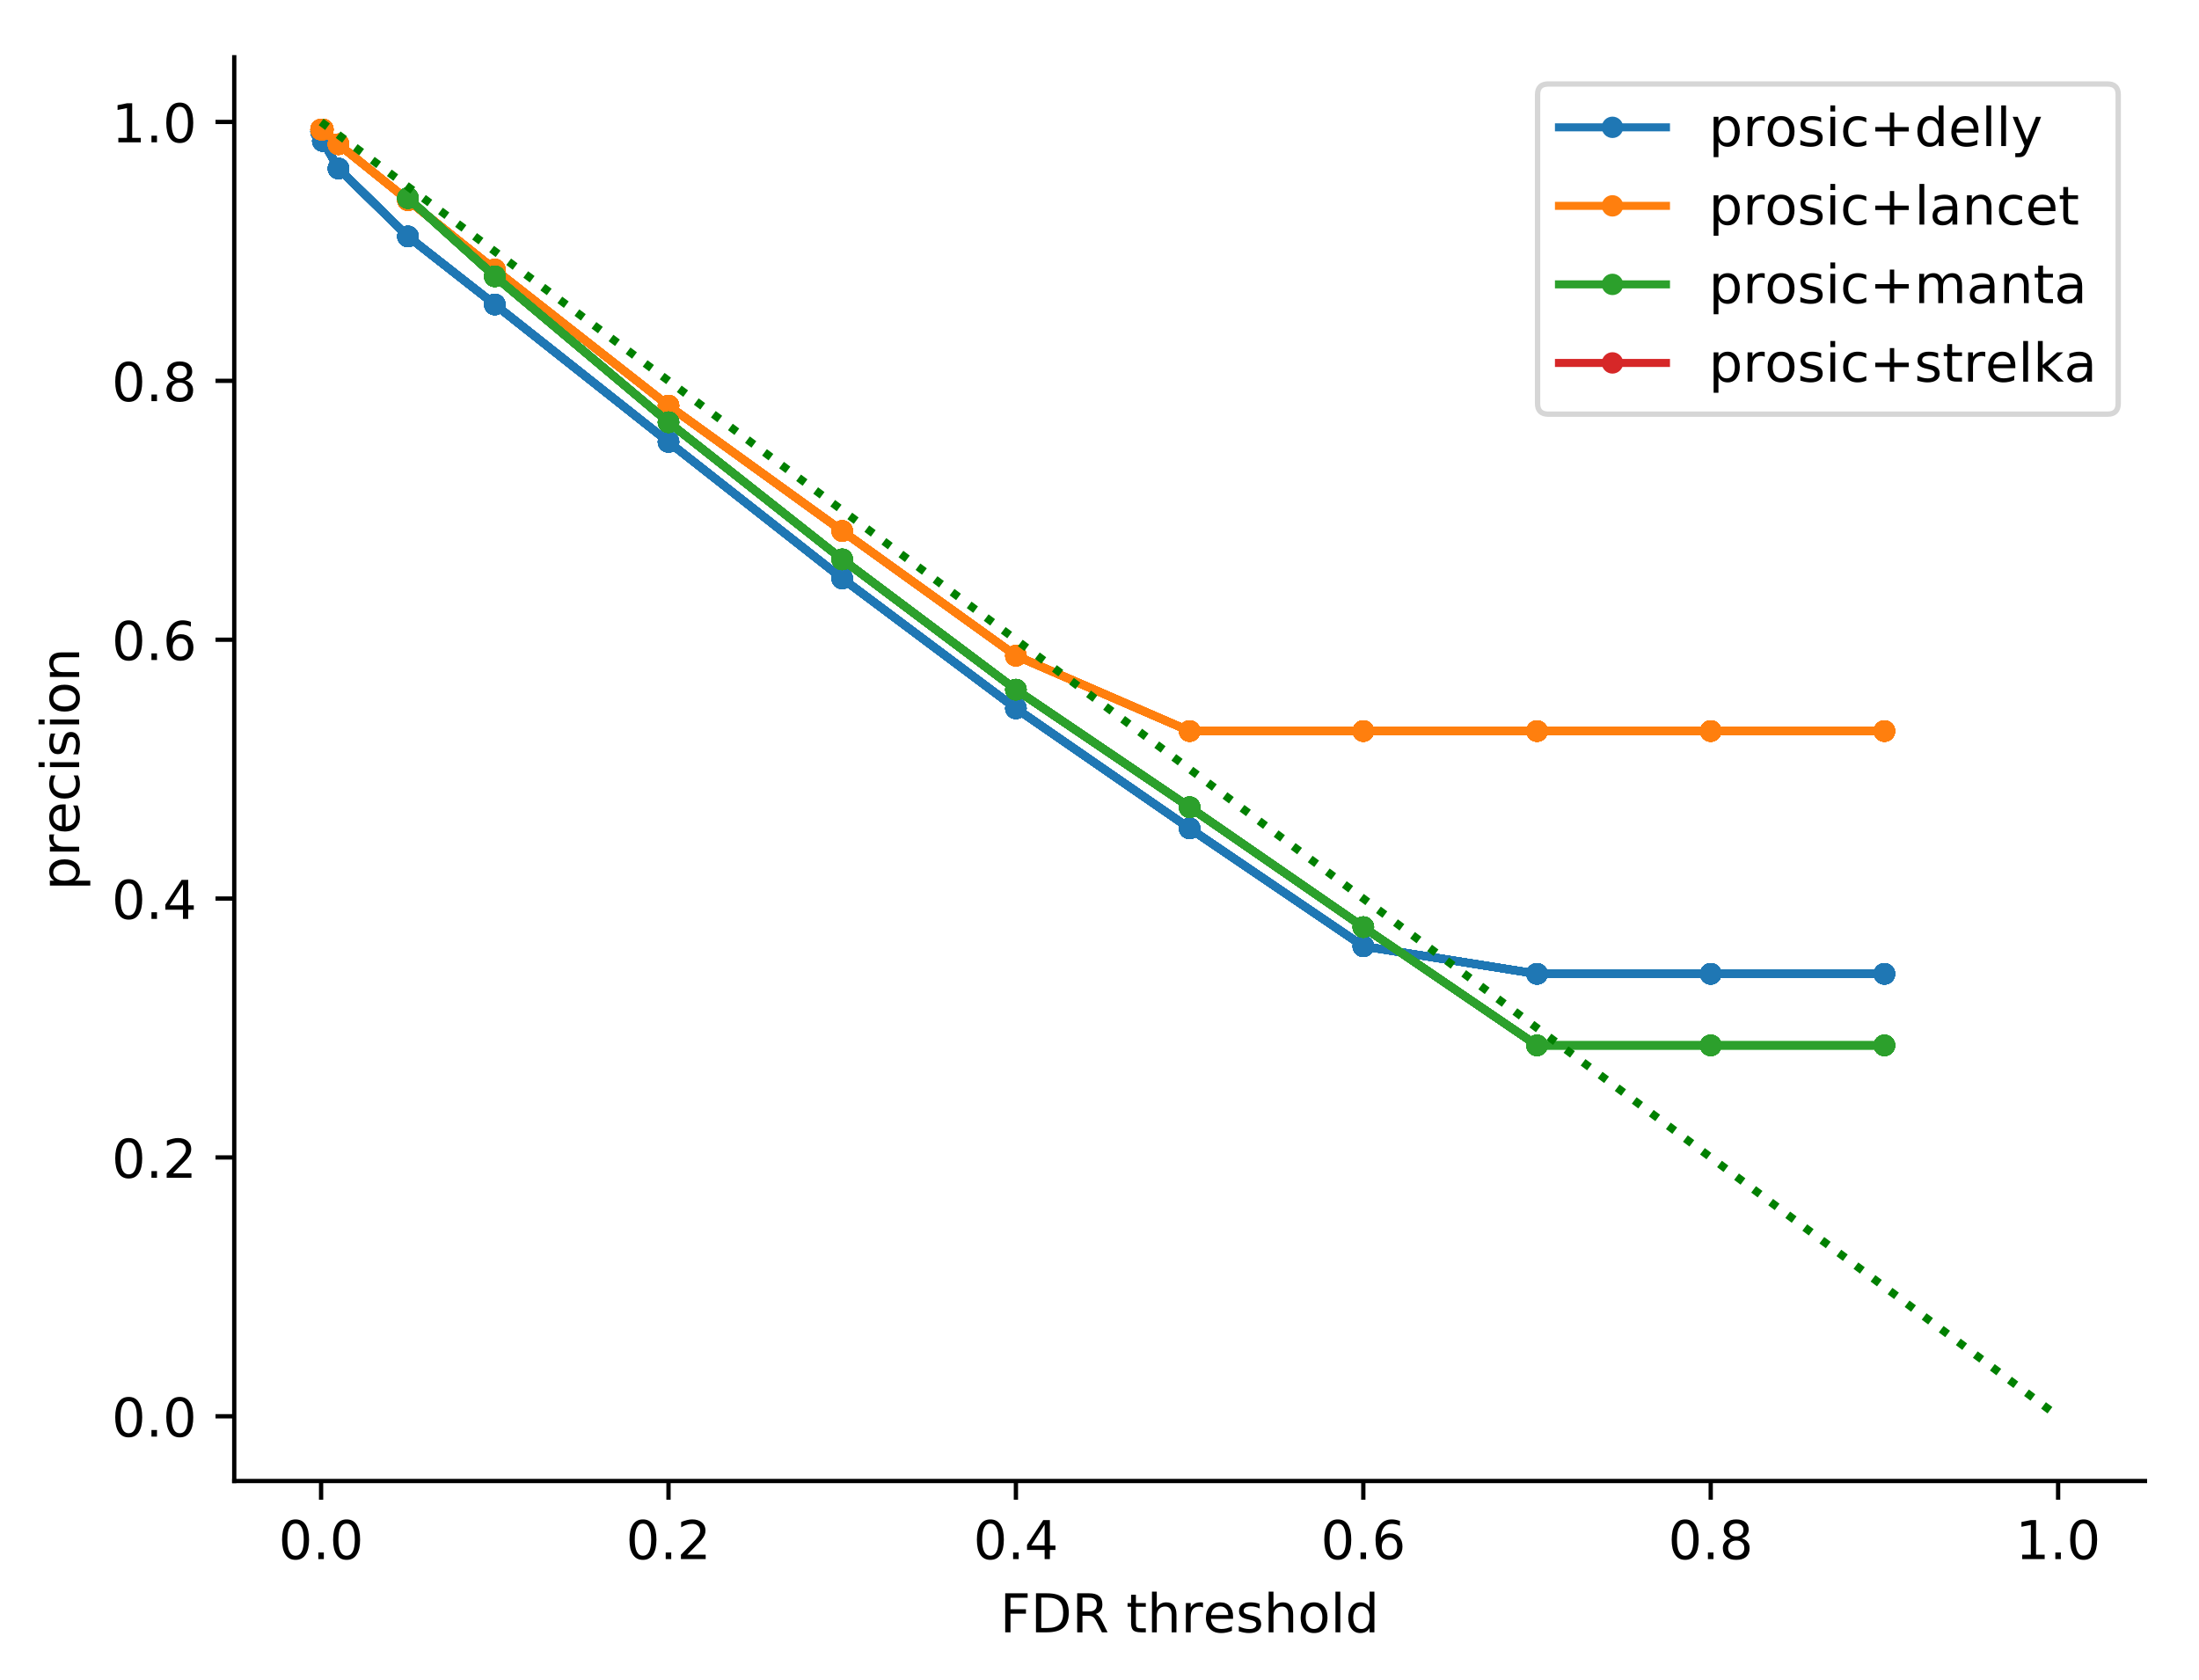 <?xml version="1.0" encoding="utf-8" standalone="no"?>
<!DOCTYPE svg PUBLIC "-//W3C//DTD SVG 1.1//EN"
  "http://www.w3.org/Graphics/SVG/1.1/DTD/svg11.dtd">
<!-- Created with matplotlib (http://matplotlib.org/) -->
<svg height="314pt" version="1.1" viewBox="0 0 411 314" width="411pt" xmlns="http://www.w3.org/2000/svg" xmlns:xlink="http://www.w3.org/1999/xlink">
 <defs>
  <style type="text/css">
*{stroke-linecap:butt;stroke-linejoin:round;}
  </style>
 </defs>
 <g id="figure_1">
  <g id="patch_1">
   <path d="M 0 314.368 
L 411.601 314.368 
L 411.601 0 
L 0 0 
z
" style="fill:#ffffff;"/>
  </g>
  <g id="axes_1">
   <g id="patch_2">
    <path d="M 43.781 276.812 
L 400.901 276.812 
L 400.901 10.7 
L 43.781 10.7 
z
" style="fill:#ffffff;"/>
   </g>
   <g id="matplotlib.axis_1">
    <g id="xtick_1">
     <g id="line2d_1">
      <defs>
       <path d="M 0 0 
L 0 3.5 
" id="mc8c7adbfc0" style="stroke:#000000;stroke-width:0.8;"/>
      </defs>
      <g>
       <use style="stroke:#000000;stroke-width:0.8;" x="60.014" xlink:href="#mc8c7adbfc0" y="276.812"/>
      </g>
     </g>
     <g id="text_1">
      <!-- 0.0 -->
      <defs>
       <path d="M 31.781 66.406 
Q 24.172 66.406 20.328 58.906 
Q 16.5 51.422 16.5 36.375 
Q 16.5 21.391 20.328 13.891 
Q 24.172 6.391 31.781 6.391 
Q 39.453 6.391 43.281 13.891 
Q 47.125 21.391 47.125 36.375 
Q 47.125 51.422 43.281 58.906 
Q 39.453 66.406 31.781 66.406 
z
M 31.781 74.219 
Q 44.047 74.219 50.516 64.516 
Q 56.984 54.828 56.984 36.375 
Q 56.984 17.969 50.516 8.266 
Q 44.047 -1.422 31.781 -1.422 
Q 19.531 -1.422 13.062 8.266 
Q 6.594 17.969 6.594 36.375 
Q 6.594 54.828 13.062 64.516 
Q 19.531 74.219 31.781 74.219 
z
" id="DejaVuSans-30"/>
       <path d="M 10.688 12.406 
L 21 12.406 
L 21 0 
L 10.688 0 
z
" id="DejaVuSans-2e"/>
      </defs>
      <g transform="translate(52.062 291.41)scale(0.1 -0.1)">
       <use xlink:href="#DejaVuSans-30"/>
       <use x="63.623" xlink:href="#DejaVuSans-2e"/>
       <use x="95.41" xlink:href="#DejaVuSans-30"/>
      </g>
     </g>
    </g>
    <g id="xtick_2">
     <g id="line2d_2">
      <g>
       <use style="stroke:#000000;stroke-width:0.8;" x="124.945" xlink:href="#mc8c7adbfc0" y="276.812"/>
      </g>
     </g>
     <g id="text_2">
      <!-- 0.2 -->
      <defs>
       <path d="M 19.188 8.297 
L 53.609 8.297 
L 53.609 0 
L 7.328 0 
L 7.328 8.297 
Q 12.938 14.109 22.625 23.891 
Q 32.328 33.688 34.812 36.531 
Q 39.547 41.844 41.422 45.531 
Q 43.312 49.219 43.312 52.781 
Q 43.312 58.594 39.234 62.25 
Q 35.156 65.922 28.609 65.922 
Q 23.969 65.922 18.812 64.312 
Q 13.672 62.703 7.812 59.422 
L 7.812 69.391 
Q 13.766 71.781 18.938 73 
Q 24.125 74.219 28.422 74.219 
Q 39.75 74.219 46.484 68.547 
Q 53.219 62.891 53.219 53.422 
Q 53.219 48.922 51.531 44.891 
Q 49.859 40.875 45.406 35.406 
Q 44.188 33.984 37.641 27.219 
Q 31.109 20.453 19.188 8.297 
z
" id="DejaVuSans-32"/>
      </defs>
      <g transform="translate(116.993 291.41)scale(0.1 -0.1)">
       <use xlink:href="#DejaVuSans-30"/>
       <use x="63.623" xlink:href="#DejaVuSans-2e"/>
       <use x="95.41" xlink:href="#DejaVuSans-32"/>
      </g>
     </g>
    </g>
    <g id="xtick_3">
     <g id="line2d_3">
      <g>
       <use style="stroke:#000000;stroke-width:0.8;" x="189.876" xlink:href="#mc8c7adbfc0" y="276.812"/>
      </g>
     </g>
     <g id="text_3">
      <!-- 0.4 -->
      <defs>
       <path d="M 37.797 64.312 
L 12.891 25.391 
L 37.797 25.391 
z
M 35.203 72.906 
L 47.609 72.906 
L 47.609 25.391 
L 58.016 25.391 
L 58.016 17.188 
L 47.609 17.188 
L 47.609 0 
L 37.797 0 
L 37.797 17.188 
L 4.891 17.188 
L 4.891 26.703 
z
" id="DejaVuSans-34"/>
      </defs>
      <g transform="translate(181.924 291.41)scale(0.1 -0.1)">
       <use xlink:href="#DejaVuSans-30"/>
       <use x="63.623" xlink:href="#DejaVuSans-2e"/>
       <use x="95.41" xlink:href="#DejaVuSans-34"/>
      </g>
     </g>
    </g>
    <g id="xtick_4">
     <g id="line2d_4">
      <g>
       <use style="stroke:#000000;stroke-width:0.8;" x="254.807" xlink:href="#mc8c7adbfc0" y="276.812"/>
      </g>
     </g>
     <g id="text_4">
      <!-- 0.6 -->
      <defs>
       <path d="M 33.016 40.375 
Q 26.375 40.375 22.484 35.828 
Q 18.609 31.297 18.609 23.391 
Q 18.609 15.531 22.484 10.953 
Q 26.375 6.391 33.016 6.391 
Q 39.656 6.391 43.531 10.953 
Q 47.406 15.531 47.406 23.391 
Q 47.406 31.297 43.531 35.828 
Q 39.656 40.375 33.016 40.375 
z
M 52.594 71.297 
L 52.594 62.312 
Q 48.875 64.062 45.094 64.984 
Q 41.312 65.922 37.594 65.922 
Q 27.828 65.922 22.672 59.328 
Q 17.531 52.734 16.797 39.406 
Q 19.672 43.656 24.016 45.922 
Q 28.375 48.188 33.594 48.188 
Q 44.578 48.188 50.953 41.516 
Q 57.328 34.859 57.328 23.391 
Q 57.328 12.156 50.688 5.359 
Q 44.047 -1.422 33.016 -1.422 
Q 20.359 -1.422 13.672 8.266 
Q 6.984 17.969 6.984 36.375 
Q 6.984 53.656 15.188 63.938 
Q 23.391 74.219 37.203 74.219 
Q 40.922 74.219 44.703 73.484 
Q 48.484 72.75 52.594 71.297 
z
" id="DejaVuSans-36"/>
      </defs>
      <g transform="translate(246.855 291.41)scale(0.1 -0.1)">
       <use xlink:href="#DejaVuSans-30"/>
       <use x="63.623" xlink:href="#DejaVuSans-2e"/>
       <use x="95.41" xlink:href="#DejaVuSans-36"/>
      </g>
     </g>
    </g>
    <g id="xtick_5">
     <g id="line2d_5">
      <g>
       <use style="stroke:#000000;stroke-width:0.8;" x="319.738" xlink:href="#mc8c7adbfc0" y="276.812"/>
      </g>
     </g>
     <g id="text_5">
      <!-- 0.8 -->
      <defs>
       <path d="M 31.781 34.625 
Q 24.75 34.625 20.719 30.859 
Q 16.703 27.094 16.703 20.516 
Q 16.703 13.922 20.719 10.156 
Q 24.75 6.391 31.781 6.391 
Q 38.812 6.391 42.859 10.172 
Q 46.922 13.969 46.922 20.516 
Q 46.922 27.094 42.891 30.859 
Q 38.875 34.625 31.781 34.625 
z
M 21.922 38.812 
Q 15.578 40.375 12.031 44.719 
Q 8.5 49.078 8.5 55.328 
Q 8.5 64.062 14.719 69.141 
Q 20.953 74.219 31.781 74.219 
Q 42.672 74.219 48.875 69.141 
Q 55.078 64.062 55.078 55.328 
Q 55.078 49.078 51.531 44.719 
Q 48 40.375 41.703 38.812 
Q 48.828 37.156 52.797 32.312 
Q 56.781 27.484 56.781 20.516 
Q 56.781 9.906 50.312 4.234 
Q 43.844 -1.422 31.781 -1.422 
Q 19.734 -1.422 13.25 4.234 
Q 6.781 9.906 6.781 20.516 
Q 6.781 27.484 10.781 32.312 
Q 14.797 37.156 21.922 38.812 
z
M 18.312 54.391 
Q 18.312 48.734 21.844 45.562 
Q 25.391 42.391 31.781 42.391 
Q 38.141 42.391 41.719 45.562 
Q 45.312 48.734 45.312 54.391 
Q 45.312 60.062 41.719 63.234 
Q 38.141 66.406 31.781 66.406 
Q 25.391 66.406 21.844 63.234 
Q 18.312 60.062 18.312 54.391 
z
" id="DejaVuSans-38"/>
      </defs>
      <g transform="translate(311.786 291.41)scale(0.1 -0.1)">
       <use xlink:href="#DejaVuSans-30"/>
       <use x="63.623" xlink:href="#DejaVuSans-2e"/>
       <use x="95.41" xlink:href="#DejaVuSans-38"/>
      </g>
     </g>
    </g>
    <g id="xtick_6">
     <g id="line2d_6">
      <g>
       <use style="stroke:#000000;stroke-width:0.8;" x="384.669" xlink:href="#mc8c7adbfc0" y="276.812"/>
      </g>
     </g>
     <g id="text_6">
      <!-- 1.0 -->
      <defs>
       <path d="M 12.406 8.297 
L 28.516 8.297 
L 28.516 63.922 
L 10.984 60.406 
L 10.984 69.391 
L 28.422 72.906 
L 38.281 72.906 
L 38.281 8.297 
L 54.391 8.297 
L 54.391 0 
L 12.406 0 
z
" id="DejaVuSans-31"/>
      </defs>
      <g transform="translate(376.717 291.41)scale(0.1 -0.1)">
       <use xlink:href="#DejaVuSans-31"/>
       <use x="63.623" xlink:href="#DejaVuSans-2e"/>
       <use x="95.41" xlink:href="#DejaVuSans-30"/>
      </g>
     </g>
    </g>
    <g id="text_7">
     <!-- FDR threshold -->
     <defs>
      <path d="M 9.812 72.906 
L 51.703 72.906 
L 51.703 64.594 
L 19.672 64.594 
L 19.672 43.109 
L 48.578 43.109 
L 48.578 34.812 
L 19.672 34.812 
L 19.672 0 
L 9.812 0 
z
" id="DejaVuSans-46"/>
      <path d="M 19.672 64.797 
L 19.672 8.109 
L 31.594 8.109 
Q 46.688 8.109 53.688 14.938 
Q 60.688 21.781 60.688 36.531 
Q 60.688 51.172 53.688 57.984 
Q 46.688 64.797 31.594 64.797 
z
M 9.812 72.906 
L 30.078 72.906 
Q 51.266 72.906 61.172 64.094 
Q 71.094 55.281 71.094 36.531 
Q 71.094 17.672 61.125 8.828 
Q 51.172 0 30.078 0 
L 9.812 0 
z
" id="DejaVuSans-44"/>
      <path d="M 44.391 34.188 
Q 47.562 33.109 50.562 29.594 
Q 53.562 26.078 56.594 19.922 
L 66.609 0 
L 56 0 
L 46.688 18.703 
Q 43.062 26.031 39.672 28.422 
Q 36.281 30.812 30.422 30.812 
L 19.672 30.812 
L 19.672 0 
L 9.812 0 
L 9.812 72.906 
L 32.078 72.906 
Q 44.578 72.906 50.734 67.672 
Q 56.891 62.453 56.891 51.906 
Q 56.891 45.016 53.688 40.469 
Q 50.484 35.938 44.391 34.188 
z
M 19.672 64.797 
L 19.672 38.922 
L 32.078 38.922 
Q 39.203 38.922 42.844 42.219 
Q 46.484 45.516 46.484 51.906 
Q 46.484 58.297 42.844 61.547 
Q 39.203 64.797 32.078 64.797 
z
" id="DejaVuSans-52"/>
      <path id="DejaVuSans-20"/>
      <path d="M 18.312 70.219 
L 18.312 54.688 
L 36.812 54.688 
L 36.812 47.703 
L 18.312 47.703 
L 18.312 18.016 
Q 18.312 11.328 20.141 9.422 
Q 21.969 7.516 27.594 7.516 
L 36.812 7.516 
L 36.812 0 
L 27.594 0 
Q 17.188 0 13.234 3.875 
Q 9.281 7.766 9.281 18.016 
L 9.281 47.703 
L 2.688 47.703 
L 2.688 54.688 
L 9.281 54.688 
L 9.281 70.219 
z
" id="DejaVuSans-74"/>
      <path d="M 54.891 33.016 
L 54.891 0 
L 45.906 0 
L 45.906 32.719 
Q 45.906 40.484 42.875 44.328 
Q 39.844 48.188 33.797 48.188 
Q 26.516 48.188 22.312 43.547 
Q 18.109 38.922 18.109 30.906 
L 18.109 0 
L 9.078 0 
L 9.078 75.984 
L 18.109 75.984 
L 18.109 46.188 
Q 21.344 51.125 25.703 53.562 
Q 30.078 56 35.797 56 
Q 45.219 56 50.047 50.172 
Q 54.891 44.344 54.891 33.016 
z
" id="DejaVuSans-68"/>
      <path d="M 41.109 46.297 
Q 39.594 47.172 37.812 47.578 
Q 36.031 48 33.891 48 
Q 26.266 48 22.188 43.047 
Q 18.109 38.094 18.109 28.812 
L 18.109 0 
L 9.078 0 
L 9.078 54.688 
L 18.109 54.688 
L 18.109 46.188 
Q 20.953 51.172 25.484 53.578 
Q 30.031 56 36.531 56 
Q 37.453 56 38.578 55.875 
Q 39.703 55.766 41.062 55.516 
z
" id="DejaVuSans-72"/>
      <path d="M 56.203 29.594 
L 56.203 25.203 
L 14.891 25.203 
Q 15.484 15.922 20.484 11.062 
Q 25.484 6.203 34.422 6.203 
Q 39.594 6.203 44.453 7.469 
Q 49.312 8.734 54.109 11.281 
L 54.109 2.781 
Q 49.266 0.734 44.188 -0.344 
Q 39.109 -1.422 33.891 -1.422 
Q 20.797 -1.422 13.156 6.188 
Q 5.516 13.812 5.516 26.812 
Q 5.516 40.234 12.766 48.109 
Q 20.016 56 32.328 56 
Q 43.359 56 49.781 48.891 
Q 56.203 41.797 56.203 29.594 
z
M 47.219 32.234 
Q 47.125 39.594 43.094 43.984 
Q 39.062 48.391 32.422 48.391 
Q 24.906 48.391 20.391 44.141 
Q 15.875 39.891 15.188 32.172 
z
" id="DejaVuSans-65"/>
      <path d="M 44.281 53.078 
L 44.281 44.578 
Q 40.484 46.531 36.375 47.5 
Q 32.281 48.484 27.875 48.484 
Q 21.188 48.484 17.844 46.438 
Q 14.5 44.391 14.5 40.281 
Q 14.5 37.156 16.891 35.375 
Q 19.281 33.594 26.516 31.984 
L 29.594 31.297 
Q 39.156 29.25 43.188 25.516 
Q 47.219 21.781 47.219 15.094 
Q 47.219 7.469 41.188 3.016 
Q 35.156 -1.422 24.609 -1.422 
Q 20.219 -1.422 15.453 -0.562 
Q 10.688 0.297 5.422 2 
L 5.422 11.281 
Q 10.406 8.688 15.234 7.391 
Q 20.062 6.109 24.812 6.109 
Q 31.156 6.109 34.562 8.281 
Q 37.984 10.453 37.984 14.406 
Q 37.984 18.062 35.516 20.016 
Q 33.062 21.969 24.703 23.781 
L 21.578 24.516 
Q 13.234 26.266 9.516 29.906 
Q 5.812 33.547 5.812 39.891 
Q 5.812 47.609 11.281 51.797 
Q 16.75 56 26.812 56 
Q 31.781 56 36.172 55.266 
Q 40.578 54.547 44.281 53.078 
z
" id="DejaVuSans-73"/>
      <path d="M 30.609 48.391 
Q 23.391 48.391 19.188 42.75 
Q 14.984 37.109 14.984 27.297 
Q 14.984 17.484 19.156 11.844 
Q 23.344 6.203 30.609 6.203 
Q 37.797 6.203 41.984 11.859 
Q 46.188 17.531 46.188 27.297 
Q 46.188 37.016 41.984 42.703 
Q 37.797 48.391 30.609 48.391 
z
M 30.609 56 
Q 42.328 56 49.016 48.375 
Q 55.719 40.766 55.719 27.297 
Q 55.719 13.875 49.016 6.219 
Q 42.328 -1.422 30.609 -1.422 
Q 18.844 -1.422 12.172 6.219 
Q 5.516 13.875 5.516 27.297 
Q 5.516 40.766 12.172 48.375 
Q 18.844 56 30.609 56 
z
" id="DejaVuSans-6f"/>
      <path d="M 9.422 75.984 
L 18.406 75.984 
L 18.406 0 
L 9.422 0 
z
" id="DejaVuSans-6c"/>
      <path d="M 45.406 46.391 
L 45.406 75.984 
L 54.391 75.984 
L 54.391 0 
L 45.406 0 
L 45.406 8.203 
Q 42.578 3.328 38.25 0.953 
Q 33.938 -1.422 27.875 -1.422 
Q 17.969 -1.422 11.734 6.484 
Q 5.516 14.406 5.516 27.297 
Q 5.516 40.188 11.734 48.094 
Q 17.969 56 27.875 56 
Q 33.938 56 38.25 53.625 
Q 42.578 51.266 45.406 46.391 
z
M 14.797 27.297 
Q 14.797 17.391 18.875 11.75 
Q 22.953 6.109 30.078 6.109 
Q 37.203 6.109 41.297 11.75 
Q 45.406 17.391 45.406 27.297 
Q 45.406 37.203 41.297 42.844 
Q 37.203 48.484 30.078 48.484 
Q 22.953 48.484 18.875 42.844 
Q 14.797 37.203 14.797 27.297 
z
" id="DejaVuSans-64"/>
     </defs>
     <g transform="translate(186.897 305.089)scale(0.1 -0.1)">
      <use xlink:href="#DejaVuSans-46"/>
      <use x="57.52" xlink:href="#DejaVuSans-44"/>
      <use x="134.521" xlink:href="#DejaVuSans-52"/>
      <use x="204.004" xlink:href="#DejaVuSans-20"/>
      <use x="235.791" xlink:href="#DejaVuSans-74"/>
      <use x="275" xlink:href="#DejaVuSans-68"/>
      <use x="338.379" xlink:href="#DejaVuSans-72"/>
      <use x="379.461" xlink:href="#DejaVuSans-65"/>
      <use x="440.984" xlink:href="#DejaVuSans-73"/>
      <use x="493.084" xlink:href="#DejaVuSans-68"/>
      <use x="556.463" xlink:href="#DejaVuSans-6f"/>
      <use x="617.645" xlink:href="#DejaVuSans-6c"/>
      <use x="645.428" xlink:href="#DejaVuSans-64"/>
     </g>
    </g>
   </g>
   <g id="matplotlib.axis_2">
    <g id="ytick_1">
     <g id="line2d_7">
      <defs>
       <path d="M 0 0 
L -3.5 0 
" id="mf7f8f1a68a" style="stroke:#000000;stroke-width:0.8;"/>
      </defs>
      <g>
       <use style="stroke:#000000;stroke-width:0.8;" x="43.781" xlink:href="#mf7f8f1a68a" y="264.716"/>
      </g>
     </g>
     <g id="text_8">
      <!-- 0.0 -->
      <g transform="translate(20.878 268.515)scale(0.1 -0.1)">
       <use xlink:href="#DejaVuSans-30"/>
       <use x="63.623" xlink:href="#DejaVuSans-2e"/>
       <use x="95.41" xlink:href="#DejaVuSans-30"/>
      </g>
     </g>
    </g>
    <g id="ytick_2">
     <g id="line2d_8">
      <g>
       <use style="stroke:#000000;stroke-width:0.8;" x="43.781" xlink:href="#mf7f8f1a68a" y="216.332"/>
      </g>
     </g>
     <g id="text_9">
      <!-- 0.2 -->
      <g transform="translate(20.878 220.131)scale(0.1 -0.1)">
       <use xlink:href="#DejaVuSans-30"/>
       <use x="63.623" xlink:href="#DejaVuSans-2e"/>
       <use x="95.41" xlink:href="#DejaVuSans-32"/>
      </g>
     </g>
    </g>
    <g id="ytick_3">
     <g id="line2d_9">
      <g>
       <use style="stroke:#000000;stroke-width:0.8;" x="43.781" xlink:href="#mf7f8f1a68a" y="167.948"/>
      </g>
     </g>
     <g id="text_10">
      <!-- 0.4 -->
      <g transform="translate(20.878 171.747)scale(0.1 -0.1)">
       <use xlink:href="#DejaVuSans-30"/>
       <use x="63.623" xlink:href="#DejaVuSans-2e"/>
       <use x="95.41" xlink:href="#DejaVuSans-34"/>
      </g>
     </g>
    </g>
    <g id="ytick_4">
     <g id="line2d_10">
      <g>
       <use style="stroke:#000000;stroke-width:0.8;" x="43.781" xlink:href="#mf7f8f1a68a" y="119.564"/>
      </g>
     </g>
     <g id="text_11">
      <!-- 0.6 -->
      <g transform="translate(20.878 123.363)scale(0.1 -0.1)">
       <use xlink:href="#DejaVuSans-30"/>
       <use x="63.623" xlink:href="#DejaVuSans-2e"/>
       <use x="95.41" xlink:href="#DejaVuSans-36"/>
      </g>
     </g>
    </g>
    <g id="ytick_5">
     <g id="line2d_11">
      <g>
       <use style="stroke:#000000;stroke-width:0.8;" x="43.781" xlink:href="#mf7f8f1a68a" y="71.18"/>
      </g>
     </g>
     <g id="text_12">
      <!-- 0.8 -->
      <g transform="translate(20.878 74.979)scale(0.1 -0.1)">
       <use xlink:href="#DejaVuSans-30"/>
       <use x="63.623" xlink:href="#DejaVuSans-2e"/>
       <use x="95.41" xlink:href="#DejaVuSans-38"/>
      </g>
     </g>
    </g>
    <g id="ytick_6">
     <g id="line2d_12">
      <g>
       <use style="stroke:#000000;stroke-width:0.8;" x="43.781" xlink:href="#mf7f8f1a68a" y="22.796"/>
      </g>
     </g>
     <g id="text_13">
      <!-- 1.0 -->
      <g transform="translate(20.878 26.595)scale(0.1 -0.1)">
       <use xlink:href="#DejaVuSans-31"/>
       <use x="63.623" xlink:href="#DejaVuSans-2e"/>
       <use x="95.41" xlink:href="#DejaVuSans-30"/>
      </g>
     </g>
    </g>
    <g id="text_14">
     <!-- precision -->
     <defs>
      <path d="M 18.109 8.203 
L 18.109 -20.797 
L 9.078 -20.797 
L 9.078 54.688 
L 18.109 54.688 
L 18.109 46.391 
Q 20.953 51.266 25.266 53.625 
Q 29.594 56 35.594 56 
Q 45.562 56 51.781 48.094 
Q 58.016 40.188 58.016 27.297 
Q 58.016 14.406 51.781 6.484 
Q 45.562 -1.422 35.594 -1.422 
Q 29.594 -1.422 25.266 0.953 
Q 20.953 3.328 18.109 8.203 
z
M 48.688 27.297 
Q 48.688 37.203 44.609 42.844 
Q 40.531 48.484 33.406 48.484 
Q 26.266 48.484 22.188 42.844 
Q 18.109 37.203 18.109 27.297 
Q 18.109 17.391 22.188 11.75 
Q 26.266 6.109 33.406 6.109 
Q 40.531 6.109 44.609 11.75 
Q 48.688 17.391 48.688 27.297 
z
" id="DejaVuSans-70"/>
      <path d="M 48.781 52.594 
L 48.781 44.188 
Q 44.969 46.297 41.141 47.344 
Q 37.312 48.391 33.406 48.391 
Q 24.656 48.391 19.812 42.844 
Q 14.984 37.312 14.984 27.297 
Q 14.984 17.281 19.812 11.734 
Q 24.656 6.203 33.406 6.203 
Q 37.312 6.203 41.141 7.25 
Q 44.969 8.297 48.781 10.406 
L 48.781 2.094 
Q 45.016 0.344 40.984 -0.531 
Q 36.969 -1.422 32.422 -1.422 
Q 20.062 -1.422 12.781 6.344 
Q 5.516 14.109 5.516 27.297 
Q 5.516 40.672 12.859 48.328 
Q 20.219 56 33.016 56 
Q 37.156 56 41.109 55.141 
Q 45.062 54.297 48.781 52.594 
z
" id="DejaVuSans-63"/>
      <path d="M 9.422 54.688 
L 18.406 54.688 
L 18.406 0 
L 9.422 0 
z
M 9.422 75.984 
L 18.406 75.984 
L 18.406 64.594 
L 9.422 64.594 
z
" id="DejaVuSans-69"/>
      <path d="M 54.891 33.016 
L 54.891 0 
L 45.906 0 
L 45.906 32.719 
Q 45.906 40.484 42.875 44.328 
Q 39.844 48.188 33.797 48.188 
Q 26.516 48.188 22.312 43.547 
Q 18.109 38.922 18.109 30.906 
L 18.109 0 
L 9.078 0 
L 9.078 54.688 
L 18.109 54.688 
L 18.109 46.188 
Q 21.344 51.125 25.703 53.562 
Q 30.078 56 35.797 56 
Q 45.219 56 50.047 50.172 
Q 54.891 44.344 54.891 33.016 
z
" id="DejaVuSans-6e"/>
     </defs>
     <g transform="translate(14.798 166.421)rotate(-90)scale(0.1 -0.1)">
      <use xlink:href="#DejaVuSans-70"/>
      <use x="63.477" xlink:href="#DejaVuSans-72"/>
      <use x="104.559" xlink:href="#DejaVuSans-65"/>
      <use x="166.082" xlink:href="#DejaVuSans-63"/>
      <use x="221.062" xlink:href="#DejaVuSans-69"/>
      <use x="248.846" xlink:href="#DejaVuSans-73"/>
      <use x="300.945" xlink:href="#DejaVuSans-69"/>
      <use x="328.729" xlink:href="#DejaVuSans-6f"/>
      <use x="389.91" xlink:href="#DejaVuSans-6e"/>
     </g>
    </g>
   </g>
   <g id="line2d_13">
    <path clip-path="url(#p15700847b1)" d="M 60.017 24.601 
L 60.046 24.588 
L 60.339 26.354 
L 63.261 31.498 
L 76.247 44.19 
L 92.479 56.913 
L 124.945 82.596 
L 157.41 108.111 
L 189.876 132.401 
L 222.341 154.827 
L 254.807 176.864 
L 287.272 182.019 
L 319.738 182.019 
L 352.203 182.019 
" style="fill:none;stroke:#1f77b4;stroke-linecap:square;stroke-width:1.5;"/>
    <defs>
     <path d="M 0 1.5 
C 0.398 1.5 0.779 1.342 1.061 1.061 
C 1.342 0.779 1.5 0.398 1.5 0 
C 1.5 -0.398 1.342 -0.779 1.061 -1.061 
C 0.779 -1.342 0.398 -1.5 0 -1.5 
C -0.398 -1.5 -0.779 -1.342 -1.061 -1.061 
C -1.342 -0.779 -1.5 -0.398 -1.5 0 
C -1.5 0.398 -1.342 0.779 -1.061 1.061 
C -0.779 1.342 -0.398 1.5 0 1.5 
z
" id="maad144a839" style="stroke:#1f77b4;"/>
    </defs>
    <g clip-path="url(#p15700847b1)">
     <use style="fill:#1f77b4;stroke:#1f77b4;" x="60.017" xlink:href="#maad144a839" y="24.601"/>
     <use style="fill:#1f77b4;stroke:#1f77b4;" x="60.046" xlink:href="#maad144a839" y="24.588"/>
     <use style="fill:#1f77b4;stroke:#1f77b4;" x="60.339" xlink:href="#maad144a839" y="26.354"/>
     <use style="fill:#1f77b4;stroke:#1f77b4;" x="63.261" xlink:href="#maad144a839" y="31.498"/>
     <use style="fill:#1f77b4;stroke:#1f77b4;" x="76.247" xlink:href="#maad144a839" y="44.19"/>
     <use style="fill:#1f77b4;stroke:#1f77b4;" x="92.479" xlink:href="#maad144a839" y="56.913"/>
     <use style="fill:#1f77b4;stroke:#1f77b4;" x="124.945" xlink:href="#maad144a839" y="82.596"/>
     <use style="fill:#1f77b4;stroke:#1f77b4;" x="157.41" xlink:href="#maad144a839" y="108.111"/>
     <use style="fill:#1f77b4;stroke:#1f77b4;" x="189.876" xlink:href="#maad144a839" y="132.401"/>
     <use style="fill:#1f77b4;stroke:#1f77b4;" x="222.341" xlink:href="#maad144a839" y="154.827"/>
     <use style="fill:#1f77b4;stroke:#1f77b4;" x="254.807" xlink:href="#maad144a839" y="176.864"/>
     <use style="fill:#1f77b4;stroke:#1f77b4;" x="287.272" xlink:href="#maad144a839" y="182.019"/>
     <use style="fill:#1f77b4;stroke:#1f77b4;" x="319.738" xlink:href="#maad144a839" y="182.019"/>
     <use style="fill:#1f77b4;stroke:#1f77b4;" x="352.203" xlink:href="#maad144a839" y="182.019"/>
    </g>
   </g>
   <g id="line2d_14">
    <path clip-path="url(#p15700847b1)" d="M 60.017 24.601 
L 60.046 24.588 
L 60.339 26.354 
L 63.261 31.498 
L 76.247 44.19 
L 92.479 56.913 
L 124.945 82.596 
L 157.41 108.111 
L 189.876 132.401 
L 222.341 154.827 
L 254.807 176.864 
L 287.272 182.019 
L 319.738 182.019 
L 352.203 182.019 
" style="fill:none;stroke:#1f77b4;stroke-linecap:square;stroke-width:1.5;"/>
    <g clip-path="url(#p15700847b1)">
     <use style="fill:#1f77b4;stroke:#1f77b4;" x="60.017" xlink:href="#maad144a839" y="24.601"/>
     <use style="fill:#1f77b4;stroke:#1f77b4;" x="60.046" xlink:href="#maad144a839" y="24.588"/>
     <use style="fill:#1f77b4;stroke:#1f77b4;" x="60.339" xlink:href="#maad144a839" y="26.354"/>
     <use style="fill:#1f77b4;stroke:#1f77b4;" x="63.261" xlink:href="#maad144a839" y="31.498"/>
     <use style="fill:#1f77b4;stroke:#1f77b4;" x="76.247" xlink:href="#maad144a839" y="44.19"/>
     <use style="fill:#1f77b4;stroke:#1f77b4;" x="92.479" xlink:href="#maad144a839" y="56.913"/>
     <use style="fill:#1f77b4;stroke:#1f77b4;" x="124.945" xlink:href="#maad144a839" y="82.596"/>
     <use style="fill:#1f77b4;stroke:#1f77b4;" x="157.41" xlink:href="#maad144a839" y="108.111"/>
     <use style="fill:#1f77b4;stroke:#1f77b4;" x="189.876" xlink:href="#maad144a839" y="132.401"/>
     <use style="fill:#1f77b4;stroke:#1f77b4;" x="222.341" xlink:href="#maad144a839" y="154.827"/>
     <use style="fill:#1f77b4;stroke:#1f77b4;" x="254.807" xlink:href="#maad144a839" y="176.864"/>
     <use style="fill:#1f77b4;stroke:#1f77b4;" x="287.272" xlink:href="#maad144a839" y="182.019"/>
     <use style="fill:#1f77b4;stroke:#1f77b4;" x="319.738" xlink:href="#maad144a839" y="182.019"/>
     <use style="fill:#1f77b4;stroke:#1f77b4;" x="352.203" xlink:href="#maad144a839" y="182.019"/>
    </g>
   </g>
   <g id="line2d_15">
    <path clip-path="url(#p15700847b1)" d="M 60.017 24.601 
L 60.046 24.588 
L 60.339 26.354 
L 63.261 31.498 
L 76.247 44.19 
L 92.479 56.913 
L 124.945 82.596 
L 157.41 108.111 
L 189.876 132.401 
L 222.341 154.827 
L 254.807 176.864 
L 287.272 182.019 
L 319.738 182.019 
L 352.203 182.019 
" style="fill:none;stroke:#1f77b4;stroke-linecap:square;stroke-width:1.5;"/>
    <g clip-path="url(#p15700847b1)">
     <use style="fill:#1f77b4;stroke:#1f77b4;" x="60.017" xlink:href="#maad144a839" y="24.601"/>
     <use style="fill:#1f77b4;stroke:#1f77b4;" x="60.046" xlink:href="#maad144a839" y="24.588"/>
     <use style="fill:#1f77b4;stroke:#1f77b4;" x="60.339" xlink:href="#maad144a839" y="26.354"/>
     <use style="fill:#1f77b4;stroke:#1f77b4;" x="63.261" xlink:href="#maad144a839" y="31.498"/>
     <use style="fill:#1f77b4;stroke:#1f77b4;" x="76.247" xlink:href="#maad144a839" y="44.19"/>
     <use style="fill:#1f77b4;stroke:#1f77b4;" x="92.479" xlink:href="#maad144a839" y="56.913"/>
     <use style="fill:#1f77b4;stroke:#1f77b4;" x="124.945" xlink:href="#maad144a839" y="82.596"/>
     <use style="fill:#1f77b4;stroke:#1f77b4;" x="157.41" xlink:href="#maad144a839" y="108.111"/>
     <use style="fill:#1f77b4;stroke:#1f77b4;" x="189.876" xlink:href="#maad144a839" y="132.401"/>
     <use style="fill:#1f77b4;stroke:#1f77b4;" x="222.341" xlink:href="#maad144a839" y="154.827"/>
     <use style="fill:#1f77b4;stroke:#1f77b4;" x="254.807" xlink:href="#maad144a839" y="176.864"/>
     <use style="fill:#1f77b4;stroke:#1f77b4;" x="287.272" xlink:href="#maad144a839" y="182.019"/>
     <use style="fill:#1f77b4;stroke:#1f77b4;" x="319.738" xlink:href="#maad144a839" y="182.019"/>
     <use style="fill:#1f77b4;stroke:#1f77b4;" x="352.203" xlink:href="#maad144a839" y="182.019"/>
    </g>
   </g>
   <g id="line2d_16">
    <path clip-path="url(#p15700847b1)" d="M 60.017 24.601 
L 60.046 24.588 
L 60.339 26.354 
L 63.261 31.498 
L 76.247 44.19 
L 92.479 56.913 
L 124.945 82.596 
L 157.41 108.111 
L 189.876 132.401 
L 222.341 154.827 
L 254.807 176.864 
L 287.272 182.019 
L 319.738 182.019 
L 352.203 182.019 
" style="fill:none;stroke:#1f77b4;stroke-linecap:square;stroke-width:1.5;"/>
    <g clip-path="url(#p15700847b1)">
     <use style="fill:#1f77b4;stroke:#1f77b4;" x="60.017" xlink:href="#maad144a839" y="24.601"/>
     <use style="fill:#1f77b4;stroke:#1f77b4;" x="60.046" xlink:href="#maad144a839" y="24.588"/>
     <use style="fill:#1f77b4;stroke:#1f77b4;" x="60.339" xlink:href="#maad144a839" y="26.354"/>
     <use style="fill:#1f77b4;stroke:#1f77b4;" x="63.261" xlink:href="#maad144a839" y="31.498"/>
     <use style="fill:#1f77b4;stroke:#1f77b4;" x="76.247" xlink:href="#maad144a839" y="44.19"/>
     <use style="fill:#1f77b4;stroke:#1f77b4;" x="92.479" xlink:href="#maad144a839" y="56.913"/>
     <use style="fill:#1f77b4;stroke:#1f77b4;" x="124.945" xlink:href="#maad144a839" y="82.596"/>
     <use style="fill:#1f77b4;stroke:#1f77b4;" x="157.41" xlink:href="#maad144a839" y="108.111"/>
     <use style="fill:#1f77b4;stroke:#1f77b4;" x="189.876" xlink:href="#maad144a839" y="132.401"/>
     <use style="fill:#1f77b4;stroke:#1f77b4;" x="222.341" xlink:href="#maad144a839" y="154.827"/>
     <use style="fill:#1f77b4;stroke:#1f77b4;" x="254.807" xlink:href="#maad144a839" y="176.864"/>
     <use style="fill:#1f77b4;stroke:#1f77b4;" x="287.272" xlink:href="#maad144a839" y="182.019"/>
     <use style="fill:#1f77b4;stroke:#1f77b4;" x="319.738" xlink:href="#maad144a839" y="182.019"/>
     <use style="fill:#1f77b4;stroke:#1f77b4;" x="352.203" xlink:href="#maad144a839" y="182.019"/>
    </g>
   </g>
   <g id="line2d_17">
    <path clip-path="url(#p15700847b1)" d="M 60.017 24.601 
L 60.046 24.588 
L 60.339 26.354 
L 63.261 31.498 
L 76.247 44.19 
L 92.479 56.913 
L 124.945 82.596 
L 157.41 108.111 
L 189.876 132.401 
L 222.341 154.827 
L 254.807 176.864 
L 287.272 182.019 
L 319.738 182.019 
L 352.203 182.019 
" style="fill:none;stroke:#1f77b4;stroke-linecap:square;stroke-width:1.5;"/>
    <g clip-path="url(#p15700847b1)">
     <use style="fill:#1f77b4;stroke:#1f77b4;" x="60.017" xlink:href="#maad144a839" y="24.601"/>
     <use style="fill:#1f77b4;stroke:#1f77b4;" x="60.046" xlink:href="#maad144a839" y="24.588"/>
     <use style="fill:#1f77b4;stroke:#1f77b4;" x="60.339" xlink:href="#maad144a839" y="26.354"/>
     <use style="fill:#1f77b4;stroke:#1f77b4;" x="63.261" xlink:href="#maad144a839" y="31.498"/>
     <use style="fill:#1f77b4;stroke:#1f77b4;" x="76.247" xlink:href="#maad144a839" y="44.19"/>
     <use style="fill:#1f77b4;stroke:#1f77b4;" x="92.479" xlink:href="#maad144a839" y="56.913"/>
     <use style="fill:#1f77b4;stroke:#1f77b4;" x="124.945" xlink:href="#maad144a839" y="82.596"/>
     <use style="fill:#1f77b4;stroke:#1f77b4;" x="157.41" xlink:href="#maad144a839" y="108.111"/>
     <use style="fill:#1f77b4;stroke:#1f77b4;" x="189.876" xlink:href="#maad144a839" y="132.401"/>
     <use style="fill:#1f77b4;stroke:#1f77b4;" x="222.341" xlink:href="#maad144a839" y="154.827"/>
     <use style="fill:#1f77b4;stroke:#1f77b4;" x="254.807" xlink:href="#maad144a839" y="176.864"/>
     <use style="fill:#1f77b4;stroke:#1f77b4;" x="287.272" xlink:href="#maad144a839" y="182.019"/>
     <use style="fill:#1f77b4;stroke:#1f77b4;" x="319.738" xlink:href="#maad144a839" y="182.019"/>
     <use style="fill:#1f77b4;stroke:#1f77b4;" x="352.203" xlink:href="#maad144a839" y="182.019"/>
    </g>
   </g>
   <g id="line2d_18">
    <path clip-path="url(#p15700847b1)" d="M 60.017 24.601 
L 60.046 24.588 
L 60.339 26.354 
L 63.261 31.498 
L 76.247 44.19 
L 92.479 56.913 
L 124.945 82.596 
L 157.41 108.111 
L 189.876 132.401 
L 222.341 154.827 
L 254.807 176.864 
L 287.272 182.019 
L 319.738 182.019 
L 352.203 182.019 
" style="fill:none;stroke:#1f77b4;stroke-linecap:square;stroke-width:1.5;"/>
    <g clip-path="url(#p15700847b1)">
     <use style="fill:#1f77b4;stroke:#1f77b4;" x="60.017" xlink:href="#maad144a839" y="24.601"/>
     <use style="fill:#1f77b4;stroke:#1f77b4;" x="60.046" xlink:href="#maad144a839" y="24.588"/>
     <use style="fill:#1f77b4;stroke:#1f77b4;" x="60.339" xlink:href="#maad144a839" y="26.354"/>
     <use style="fill:#1f77b4;stroke:#1f77b4;" x="63.261" xlink:href="#maad144a839" y="31.498"/>
     <use style="fill:#1f77b4;stroke:#1f77b4;" x="76.247" xlink:href="#maad144a839" y="44.19"/>
     <use style="fill:#1f77b4;stroke:#1f77b4;" x="92.479" xlink:href="#maad144a839" y="56.913"/>
     <use style="fill:#1f77b4;stroke:#1f77b4;" x="124.945" xlink:href="#maad144a839" y="82.596"/>
     <use style="fill:#1f77b4;stroke:#1f77b4;" x="157.41" xlink:href="#maad144a839" y="108.111"/>
     <use style="fill:#1f77b4;stroke:#1f77b4;" x="189.876" xlink:href="#maad144a839" y="132.401"/>
     <use style="fill:#1f77b4;stroke:#1f77b4;" x="222.341" xlink:href="#maad144a839" y="154.827"/>
     <use style="fill:#1f77b4;stroke:#1f77b4;" x="254.807" xlink:href="#maad144a839" y="176.864"/>
     <use style="fill:#1f77b4;stroke:#1f77b4;" x="287.272" xlink:href="#maad144a839" y="182.019"/>
     <use style="fill:#1f77b4;stroke:#1f77b4;" x="319.738" xlink:href="#maad144a839" y="182.019"/>
     <use style="fill:#1f77b4;stroke:#1f77b4;" x="352.203" xlink:href="#maad144a839" y="182.019"/>
    </g>
   </g>
   <g id="line2d_19">
    <path clip-path="url(#p15700847b1)" d="M 60.017 24.601 
L 60.046 24.588 
L 60.339 26.354 
L 63.261 31.498 
L 76.247 44.19 
L 92.479 56.913 
L 124.945 82.596 
L 157.41 108.111 
L 189.876 132.401 
L 222.341 154.827 
L 254.807 176.864 
L 287.272 182.019 
L 319.738 182.019 
L 352.203 182.019 
" style="fill:none;stroke:#1f77b4;stroke-linecap:square;stroke-width:1.5;"/>
    <g clip-path="url(#p15700847b1)">
     <use style="fill:#1f77b4;stroke:#1f77b4;" x="60.017" xlink:href="#maad144a839" y="24.601"/>
     <use style="fill:#1f77b4;stroke:#1f77b4;" x="60.046" xlink:href="#maad144a839" y="24.588"/>
     <use style="fill:#1f77b4;stroke:#1f77b4;" x="60.339" xlink:href="#maad144a839" y="26.354"/>
     <use style="fill:#1f77b4;stroke:#1f77b4;" x="63.261" xlink:href="#maad144a839" y="31.498"/>
     <use style="fill:#1f77b4;stroke:#1f77b4;" x="76.247" xlink:href="#maad144a839" y="44.19"/>
     <use style="fill:#1f77b4;stroke:#1f77b4;" x="92.479" xlink:href="#maad144a839" y="56.913"/>
     <use style="fill:#1f77b4;stroke:#1f77b4;" x="124.945" xlink:href="#maad144a839" y="82.596"/>
     <use style="fill:#1f77b4;stroke:#1f77b4;" x="157.41" xlink:href="#maad144a839" y="108.111"/>
     <use style="fill:#1f77b4;stroke:#1f77b4;" x="189.876" xlink:href="#maad144a839" y="132.401"/>
     <use style="fill:#1f77b4;stroke:#1f77b4;" x="222.341" xlink:href="#maad144a839" y="154.827"/>
     <use style="fill:#1f77b4;stroke:#1f77b4;" x="254.807" xlink:href="#maad144a839" y="176.864"/>
     <use style="fill:#1f77b4;stroke:#1f77b4;" x="287.272" xlink:href="#maad144a839" y="182.019"/>
     <use style="fill:#1f77b4;stroke:#1f77b4;" x="319.738" xlink:href="#maad144a839" y="182.019"/>
     <use style="fill:#1f77b4;stroke:#1f77b4;" x="352.203" xlink:href="#maad144a839" y="182.019"/>
    </g>
   </g>
   <g id="line2d_20">
    <path clip-path="url(#p15700847b1)" d="M 60.017 24.601 
L 60.046 24.588 
L 60.339 26.354 
L 63.261 31.498 
L 76.247 44.19 
L 92.479 56.913 
L 124.945 82.596 
L 157.41 108.111 
L 189.876 132.401 
L 222.341 154.827 
L 254.807 176.864 
L 287.272 182.019 
L 319.738 182.019 
L 352.203 182.019 
" style="fill:none;stroke:#1f77b4;stroke-linecap:square;stroke-width:1.5;"/>
    <g clip-path="url(#p15700847b1)">
     <use style="fill:#1f77b4;stroke:#1f77b4;" x="60.017" xlink:href="#maad144a839" y="24.601"/>
     <use style="fill:#1f77b4;stroke:#1f77b4;" x="60.046" xlink:href="#maad144a839" y="24.588"/>
     <use style="fill:#1f77b4;stroke:#1f77b4;" x="60.339" xlink:href="#maad144a839" y="26.354"/>
     <use style="fill:#1f77b4;stroke:#1f77b4;" x="63.261" xlink:href="#maad144a839" y="31.498"/>
     <use style="fill:#1f77b4;stroke:#1f77b4;" x="76.247" xlink:href="#maad144a839" y="44.19"/>
     <use style="fill:#1f77b4;stroke:#1f77b4;" x="92.479" xlink:href="#maad144a839" y="56.913"/>
     <use style="fill:#1f77b4;stroke:#1f77b4;" x="124.945" xlink:href="#maad144a839" y="82.596"/>
     <use style="fill:#1f77b4;stroke:#1f77b4;" x="157.41" xlink:href="#maad144a839" y="108.111"/>
     <use style="fill:#1f77b4;stroke:#1f77b4;" x="189.876" xlink:href="#maad144a839" y="132.401"/>
     <use style="fill:#1f77b4;stroke:#1f77b4;" x="222.341" xlink:href="#maad144a839" y="154.827"/>
     <use style="fill:#1f77b4;stroke:#1f77b4;" x="254.807" xlink:href="#maad144a839" y="176.864"/>
     <use style="fill:#1f77b4;stroke:#1f77b4;" x="287.272" xlink:href="#maad144a839" y="182.019"/>
     <use style="fill:#1f77b4;stroke:#1f77b4;" x="319.738" xlink:href="#maad144a839" y="182.019"/>
     <use style="fill:#1f77b4;stroke:#1f77b4;" x="352.203" xlink:href="#maad144a839" y="182.019"/>
    </g>
   </g>
   <g id="line2d_21">
    <path clip-path="url(#p15700847b1)" d="M 60.017 24.601 
L 60.046 24.588 
L 60.339 26.354 
L 63.261 31.498 
L 76.247 44.19 
L 92.479 56.913 
L 124.945 82.596 
L 157.41 108.111 
L 189.876 132.401 
L 222.341 154.827 
L 254.807 176.864 
L 287.272 182.019 
L 319.738 182.019 
L 352.203 182.019 
" style="fill:none;stroke:#1f77b4;stroke-linecap:square;stroke-width:1.5;"/>
    <g clip-path="url(#p15700847b1)">
     <use style="fill:#1f77b4;stroke:#1f77b4;" x="60.017" xlink:href="#maad144a839" y="24.601"/>
     <use style="fill:#1f77b4;stroke:#1f77b4;" x="60.046" xlink:href="#maad144a839" y="24.588"/>
     <use style="fill:#1f77b4;stroke:#1f77b4;" x="60.339" xlink:href="#maad144a839" y="26.354"/>
     <use style="fill:#1f77b4;stroke:#1f77b4;" x="63.261" xlink:href="#maad144a839" y="31.498"/>
     <use style="fill:#1f77b4;stroke:#1f77b4;" x="76.247" xlink:href="#maad144a839" y="44.19"/>
     <use style="fill:#1f77b4;stroke:#1f77b4;" x="92.479" xlink:href="#maad144a839" y="56.913"/>
     <use style="fill:#1f77b4;stroke:#1f77b4;" x="124.945" xlink:href="#maad144a839" y="82.596"/>
     <use style="fill:#1f77b4;stroke:#1f77b4;" x="157.41" xlink:href="#maad144a839" y="108.111"/>
     <use style="fill:#1f77b4;stroke:#1f77b4;" x="189.876" xlink:href="#maad144a839" y="132.401"/>
     <use style="fill:#1f77b4;stroke:#1f77b4;" x="222.341" xlink:href="#maad144a839" y="154.827"/>
     <use style="fill:#1f77b4;stroke:#1f77b4;" x="254.807" xlink:href="#maad144a839" y="176.864"/>
     <use style="fill:#1f77b4;stroke:#1f77b4;" x="287.272" xlink:href="#maad144a839" y="182.019"/>
     <use style="fill:#1f77b4;stroke:#1f77b4;" x="319.738" xlink:href="#maad144a839" y="182.019"/>
     <use style="fill:#1f77b4;stroke:#1f77b4;" x="352.203" xlink:href="#maad144a839" y="182.019"/>
    </g>
   </g>
   <g id="line2d_22">
    <path clip-path="url(#p15700847b1)" d="M 60.017 24.601 
L 60.046 24.588 
L 60.339 26.354 
L 63.261 31.498 
L 76.247 44.19 
L 92.479 56.913 
L 124.945 82.596 
L 157.41 108.111 
L 189.876 132.401 
L 222.341 154.827 
L 254.807 176.864 
L 287.272 182.019 
L 319.738 182.019 
L 352.203 182.019 
" style="fill:none;stroke:#1f77b4;stroke-linecap:square;stroke-width:1.5;"/>
    <g clip-path="url(#p15700847b1)">
     <use style="fill:#1f77b4;stroke:#1f77b4;" x="60.017" xlink:href="#maad144a839" y="24.601"/>
     <use style="fill:#1f77b4;stroke:#1f77b4;" x="60.046" xlink:href="#maad144a839" y="24.588"/>
     <use style="fill:#1f77b4;stroke:#1f77b4;" x="60.339" xlink:href="#maad144a839" y="26.354"/>
     <use style="fill:#1f77b4;stroke:#1f77b4;" x="63.261" xlink:href="#maad144a839" y="31.498"/>
     <use style="fill:#1f77b4;stroke:#1f77b4;" x="76.247" xlink:href="#maad144a839" y="44.19"/>
     <use style="fill:#1f77b4;stroke:#1f77b4;" x="92.479" xlink:href="#maad144a839" y="56.913"/>
     <use style="fill:#1f77b4;stroke:#1f77b4;" x="124.945" xlink:href="#maad144a839" y="82.596"/>
     <use style="fill:#1f77b4;stroke:#1f77b4;" x="157.41" xlink:href="#maad144a839" y="108.111"/>
     <use style="fill:#1f77b4;stroke:#1f77b4;" x="189.876" xlink:href="#maad144a839" y="132.401"/>
     <use style="fill:#1f77b4;stroke:#1f77b4;" x="222.341" xlink:href="#maad144a839" y="154.827"/>
     <use style="fill:#1f77b4;stroke:#1f77b4;" x="254.807" xlink:href="#maad144a839" y="176.864"/>
     <use style="fill:#1f77b4;stroke:#1f77b4;" x="287.272" xlink:href="#maad144a839" y="182.019"/>
     <use style="fill:#1f77b4;stroke:#1f77b4;" x="319.738" xlink:href="#maad144a839" y="182.019"/>
     <use style="fill:#1f77b4;stroke:#1f77b4;" x="352.203" xlink:href="#maad144a839" y="182.019"/>
    </g>
   </g>
   <g id="line2d_23">
    <path clip-path="url(#p15700847b1)" d="M 60.017 24.601 
L 60.046 24.588 
L 60.339 26.354 
L 63.261 31.498 
L 76.247 44.19 
L 92.479 56.913 
L 124.945 82.596 
L 157.41 108.111 
L 189.876 132.401 
L 222.341 154.827 
L 254.807 176.864 
L 287.272 182.019 
L 319.738 182.019 
L 352.203 182.019 
" style="fill:none;stroke:#1f77b4;stroke-linecap:square;stroke-width:1.5;"/>
    <g clip-path="url(#p15700847b1)">
     <use style="fill:#1f77b4;stroke:#1f77b4;" x="60.017" xlink:href="#maad144a839" y="24.601"/>
     <use style="fill:#1f77b4;stroke:#1f77b4;" x="60.046" xlink:href="#maad144a839" y="24.588"/>
     <use style="fill:#1f77b4;stroke:#1f77b4;" x="60.339" xlink:href="#maad144a839" y="26.354"/>
     <use style="fill:#1f77b4;stroke:#1f77b4;" x="63.261" xlink:href="#maad144a839" y="31.498"/>
     <use style="fill:#1f77b4;stroke:#1f77b4;" x="76.247" xlink:href="#maad144a839" y="44.19"/>
     <use style="fill:#1f77b4;stroke:#1f77b4;" x="92.479" xlink:href="#maad144a839" y="56.913"/>
     <use style="fill:#1f77b4;stroke:#1f77b4;" x="124.945" xlink:href="#maad144a839" y="82.596"/>
     <use style="fill:#1f77b4;stroke:#1f77b4;" x="157.41" xlink:href="#maad144a839" y="108.111"/>
     <use style="fill:#1f77b4;stroke:#1f77b4;" x="189.876" xlink:href="#maad144a839" y="132.401"/>
     <use style="fill:#1f77b4;stroke:#1f77b4;" x="222.341" xlink:href="#maad144a839" y="154.827"/>
     <use style="fill:#1f77b4;stroke:#1f77b4;" x="254.807" xlink:href="#maad144a839" y="176.864"/>
     <use style="fill:#1f77b4;stroke:#1f77b4;" x="287.272" xlink:href="#maad144a839" y="182.019"/>
     <use style="fill:#1f77b4;stroke:#1f77b4;" x="319.738" xlink:href="#maad144a839" y="182.019"/>
     <use style="fill:#1f77b4;stroke:#1f77b4;" x="352.203" xlink:href="#maad144a839" y="182.019"/>
    </g>
   </g>
   <g id="line2d_24">
    <path clip-path="url(#p15700847b1)" d="M 60.017 24.601 
L 60.046 24.588 
L 60.339 26.354 
L 63.261 31.498 
L 76.247 44.19 
L 92.479 56.913 
L 124.945 82.596 
L 157.41 108.111 
L 189.876 132.401 
L 222.341 154.827 
L 254.807 176.864 
L 287.272 182.019 
L 319.738 182.019 
L 352.203 182.019 
" style="fill:none;stroke:#1f77b4;stroke-linecap:square;stroke-width:1.5;"/>
    <g clip-path="url(#p15700847b1)">
     <use style="fill:#1f77b4;stroke:#1f77b4;" x="60.017" xlink:href="#maad144a839" y="24.601"/>
     <use style="fill:#1f77b4;stroke:#1f77b4;" x="60.046" xlink:href="#maad144a839" y="24.588"/>
     <use style="fill:#1f77b4;stroke:#1f77b4;" x="60.339" xlink:href="#maad144a839" y="26.354"/>
     <use style="fill:#1f77b4;stroke:#1f77b4;" x="63.261" xlink:href="#maad144a839" y="31.498"/>
     <use style="fill:#1f77b4;stroke:#1f77b4;" x="76.247" xlink:href="#maad144a839" y="44.19"/>
     <use style="fill:#1f77b4;stroke:#1f77b4;" x="92.479" xlink:href="#maad144a839" y="56.913"/>
     <use style="fill:#1f77b4;stroke:#1f77b4;" x="124.945" xlink:href="#maad144a839" y="82.596"/>
     <use style="fill:#1f77b4;stroke:#1f77b4;" x="157.41" xlink:href="#maad144a839" y="108.111"/>
     <use style="fill:#1f77b4;stroke:#1f77b4;" x="189.876" xlink:href="#maad144a839" y="132.401"/>
     <use style="fill:#1f77b4;stroke:#1f77b4;" x="222.341" xlink:href="#maad144a839" y="154.827"/>
     <use style="fill:#1f77b4;stroke:#1f77b4;" x="254.807" xlink:href="#maad144a839" y="176.864"/>
     <use style="fill:#1f77b4;stroke:#1f77b4;" x="287.272" xlink:href="#maad144a839" y="182.019"/>
     <use style="fill:#1f77b4;stroke:#1f77b4;" x="319.738" xlink:href="#maad144a839" y="182.019"/>
     <use style="fill:#1f77b4;stroke:#1f77b4;" x="352.203" xlink:href="#maad144a839" y="182.019"/>
    </g>
   </g>
   <g id="line2d_25">
    <path clip-path="url(#p15700847b1)" d="M 60.017 24.601 
L 60.046 24.588 
L 60.339 26.354 
L 63.261 31.498 
L 76.247 44.19 
L 92.479 56.913 
L 124.945 82.596 
L 157.41 108.111 
L 189.876 132.401 
L 222.341 154.827 
L 254.807 176.864 
L 287.272 182.019 
L 319.738 182.019 
L 352.203 182.019 
" style="fill:none;stroke:#1f77b4;stroke-linecap:square;stroke-width:1.5;"/>
    <g clip-path="url(#p15700847b1)">
     <use style="fill:#1f77b4;stroke:#1f77b4;" x="60.017" xlink:href="#maad144a839" y="24.601"/>
     <use style="fill:#1f77b4;stroke:#1f77b4;" x="60.046" xlink:href="#maad144a839" y="24.588"/>
     <use style="fill:#1f77b4;stroke:#1f77b4;" x="60.339" xlink:href="#maad144a839" y="26.354"/>
     <use style="fill:#1f77b4;stroke:#1f77b4;" x="63.261" xlink:href="#maad144a839" y="31.498"/>
     <use style="fill:#1f77b4;stroke:#1f77b4;" x="76.247" xlink:href="#maad144a839" y="44.19"/>
     <use style="fill:#1f77b4;stroke:#1f77b4;" x="92.479" xlink:href="#maad144a839" y="56.913"/>
     <use style="fill:#1f77b4;stroke:#1f77b4;" x="124.945" xlink:href="#maad144a839" y="82.596"/>
     <use style="fill:#1f77b4;stroke:#1f77b4;" x="157.41" xlink:href="#maad144a839" y="108.111"/>
     <use style="fill:#1f77b4;stroke:#1f77b4;" x="189.876" xlink:href="#maad144a839" y="132.401"/>
     <use style="fill:#1f77b4;stroke:#1f77b4;" x="222.341" xlink:href="#maad144a839" y="154.827"/>
     <use style="fill:#1f77b4;stroke:#1f77b4;" x="254.807" xlink:href="#maad144a839" y="176.864"/>
     <use style="fill:#1f77b4;stroke:#1f77b4;" x="287.272" xlink:href="#maad144a839" y="182.019"/>
     <use style="fill:#1f77b4;stroke:#1f77b4;" x="319.738" xlink:href="#maad144a839" y="182.019"/>
     <use style="fill:#1f77b4;stroke:#1f77b4;" x="352.203" xlink:href="#maad144a839" y="182.019"/>
    </g>
   </g>
   <g id="line2d_26">
    <path clip-path="url(#p15700847b1)" d="M 60.017 24.601 
L 60.046 24.588 
L 60.339 26.354 
L 63.261 31.498 
L 76.247 44.19 
L 92.479 56.913 
L 124.945 82.596 
L 157.41 108.111 
L 189.876 132.401 
L 222.341 154.827 
L 254.807 176.864 
L 287.272 182.019 
L 319.738 182.019 
L 352.203 182.019 
" style="fill:none;stroke:#1f77b4;stroke-linecap:square;stroke-width:1.5;"/>
    <g clip-path="url(#p15700847b1)">
     <use style="fill:#1f77b4;stroke:#1f77b4;" x="60.017" xlink:href="#maad144a839" y="24.601"/>
     <use style="fill:#1f77b4;stroke:#1f77b4;" x="60.046" xlink:href="#maad144a839" y="24.588"/>
     <use style="fill:#1f77b4;stroke:#1f77b4;" x="60.339" xlink:href="#maad144a839" y="26.354"/>
     <use style="fill:#1f77b4;stroke:#1f77b4;" x="63.261" xlink:href="#maad144a839" y="31.498"/>
     <use style="fill:#1f77b4;stroke:#1f77b4;" x="76.247" xlink:href="#maad144a839" y="44.19"/>
     <use style="fill:#1f77b4;stroke:#1f77b4;" x="92.479" xlink:href="#maad144a839" y="56.913"/>
     <use style="fill:#1f77b4;stroke:#1f77b4;" x="124.945" xlink:href="#maad144a839" y="82.596"/>
     <use style="fill:#1f77b4;stroke:#1f77b4;" x="157.41" xlink:href="#maad144a839" y="108.111"/>
     <use style="fill:#1f77b4;stroke:#1f77b4;" x="189.876" xlink:href="#maad144a839" y="132.401"/>
     <use style="fill:#1f77b4;stroke:#1f77b4;" x="222.341" xlink:href="#maad144a839" y="154.827"/>
     <use style="fill:#1f77b4;stroke:#1f77b4;" x="254.807" xlink:href="#maad144a839" y="176.864"/>
     <use style="fill:#1f77b4;stroke:#1f77b4;" x="287.272" xlink:href="#maad144a839" y="182.019"/>
     <use style="fill:#1f77b4;stroke:#1f77b4;" x="319.738" xlink:href="#maad144a839" y="182.019"/>
     <use style="fill:#1f77b4;stroke:#1f77b4;" x="352.203" xlink:href="#maad144a839" y="182.019"/>
    </g>
   </g>
   <g id="line2d_27">
    <path clip-path="url(#p15700847b1)" d="M 60.017 24.219 
L 60.046 24.211 
L 60.339 24.203 
L 63.261 26.967 
L 76.247 37.418 
L 92.479 50.372 
L 124.945 75.82 
L 157.41 99.243 
L 189.876 122.557 
L 222.341 136.641 
L 254.807 136.641 
L 287.272 136.641 
L 319.738 136.641 
L 352.203 136.641 
" style="fill:none;stroke:#ff7f0e;stroke-linecap:square;stroke-width:1.5;"/>
    <defs>
     <path d="M 0 1.5 
C 0.398 1.5 0.779 1.342 1.061 1.061 
C 1.342 0.779 1.5 0.398 1.5 0 
C 1.5 -0.398 1.342 -0.779 1.061 -1.061 
C 0.779 -1.342 0.398 -1.5 0 -1.5 
C -0.398 -1.5 -0.779 -1.342 -1.061 -1.061 
C -1.342 -0.779 -1.5 -0.398 -1.5 0 
C -1.5 0.398 -1.342 0.779 -1.061 1.061 
C -0.779 1.342 -0.398 1.5 0 1.5 
z
" id="m14ff6bb808" style="stroke:#ff7f0e;"/>
    </defs>
    <g clip-path="url(#p15700847b1)">
     <use style="fill:#ff7f0e;stroke:#ff7f0e;" x="60.017" xlink:href="#m14ff6bb808" y="24.219"/>
     <use style="fill:#ff7f0e;stroke:#ff7f0e;" x="60.046" xlink:href="#m14ff6bb808" y="24.211"/>
     <use style="fill:#ff7f0e;stroke:#ff7f0e;" x="60.339" xlink:href="#m14ff6bb808" y="24.203"/>
     <use style="fill:#ff7f0e;stroke:#ff7f0e;" x="63.261" xlink:href="#m14ff6bb808" y="26.967"/>
     <use style="fill:#ff7f0e;stroke:#ff7f0e;" x="76.247" xlink:href="#m14ff6bb808" y="37.418"/>
     <use style="fill:#ff7f0e;stroke:#ff7f0e;" x="92.479" xlink:href="#m14ff6bb808" y="50.372"/>
     <use style="fill:#ff7f0e;stroke:#ff7f0e;" x="124.945" xlink:href="#m14ff6bb808" y="75.82"/>
     <use style="fill:#ff7f0e;stroke:#ff7f0e;" x="157.41" xlink:href="#m14ff6bb808" y="99.243"/>
     <use style="fill:#ff7f0e;stroke:#ff7f0e;" x="189.876" xlink:href="#m14ff6bb808" y="122.557"/>
     <use style="fill:#ff7f0e;stroke:#ff7f0e;" x="222.341" xlink:href="#m14ff6bb808" y="136.641"/>
     <use style="fill:#ff7f0e;stroke:#ff7f0e;" x="254.807" xlink:href="#m14ff6bb808" y="136.641"/>
     <use style="fill:#ff7f0e;stroke:#ff7f0e;" x="287.272" xlink:href="#m14ff6bb808" y="136.641"/>
     <use style="fill:#ff7f0e;stroke:#ff7f0e;" x="319.738" xlink:href="#m14ff6bb808" y="136.641"/>
     <use style="fill:#ff7f0e;stroke:#ff7f0e;" x="352.203" xlink:href="#m14ff6bb808" y="136.641"/>
    </g>
   </g>
   <g id="line2d_28">
    <path clip-path="url(#p15700847b1)" d="M 60.017 24.219 
L 60.046 24.211 
L 60.339 24.203 
L 63.261 26.967 
L 76.247 37.418 
L 92.479 50.372 
L 124.945 75.82 
L 157.41 99.243 
L 189.876 122.557 
L 222.341 136.641 
L 254.807 136.641 
L 287.272 136.641 
L 319.738 136.641 
L 352.203 136.641 
" style="fill:none;stroke:#ff7f0e;stroke-linecap:square;stroke-width:1.5;"/>
    <g clip-path="url(#p15700847b1)">
     <use style="fill:#ff7f0e;stroke:#ff7f0e;" x="60.017" xlink:href="#m14ff6bb808" y="24.219"/>
     <use style="fill:#ff7f0e;stroke:#ff7f0e;" x="60.046" xlink:href="#m14ff6bb808" y="24.211"/>
     <use style="fill:#ff7f0e;stroke:#ff7f0e;" x="60.339" xlink:href="#m14ff6bb808" y="24.203"/>
     <use style="fill:#ff7f0e;stroke:#ff7f0e;" x="63.261" xlink:href="#m14ff6bb808" y="26.967"/>
     <use style="fill:#ff7f0e;stroke:#ff7f0e;" x="76.247" xlink:href="#m14ff6bb808" y="37.418"/>
     <use style="fill:#ff7f0e;stroke:#ff7f0e;" x="92.479" xlink:href="#m14ff6bb808" y="50.372"/>
     <use style="fill:#ff7f0e;stroke:#ff7f0e;" x="124.945" xlink:href="#m14ff6bb808" y="75.82"/>
     <use style="fill:#ff7f0e;stroke:#ff7f0e;" x="157.41" xlink:href="#m14ff6bb808" y="99.243"/>
     <use style="fill:#ff7f0e;stroke:#ff7f0e;" x="189.876" xlink:href="#m14ff6bb808" y="122.557"/>
     <use style="fill:#ff7f0e;stroke:#ff7f0e;" x="222.341" xlink:href="#m14ff6bb808" y="136.641"/>
     <use style="fill:#ff7f0e;stroke:#ff7f0e;" x="254.807" xlink:href="#m14ff6bb808" y="136.641"/>
     <use style="fill:#ff7f0e;stroke:#ff7f0e;" x="287.272" xlink:href="#m14ff6bb808" y="136.641"/>
     <use style="fill:#ff7f0e;stroke:#ff7f0e;" x="319.738" xlink:href="#m14ff6bb808" y="136.641"/>
     <use style="fill:#ff7f0e;stroke:#ff7f0e;" x="352.203" xlink:href="#m14ff6bb808" y="136.641"/>
    </g>
   </g>
   <g id="line2d_29">
    <path clip-path="url(#p15700847b1)" d="M 60.017 24.219 
L 60.046 24.211 
L 60.339 24.203 
L 63.261 26.967 
L 76.247 37.418 
L 92.479 50.372 
L 124.945 75.82 
L 157.41 99.243 
L 189.876 122.557 
L 222.341 136.641 
L 254.807 136.641 
L 287.272 136.641 
L 319.738 136.641 
L 352.203 136.641 
" style="fill:none;stroke:#ff7f0e;stroke-linecap:square;stroke-width:1.5;"/>
    <g clip-path="url(#p15700847b1)">
     <use style="fill:#ff7f0e;stroke:#ff7f0e;" x="60.017" xlink:href="#m14ff6bb808" y="24.219"/>
     <use style="fill:#ff7f0e;stroke:#ff7f0e;" x="60.046" xlink:href="#m14ff6bb808" y="24.211"/>
     <use style="fill:#ff7f0e;stroke:#ff7f0e;" x="60.339" xlink:href="#m14ff6bb808" y="24.203"/>
     <use style="fill:#ff7f0e;stroke:#ff7f0e;" x="63.261" xlink:href="#m14ff6bb808" y="26.967"/>
     <use style="fill:#ff7f0e;stroke:#ff7f0e;" x="76.247" xlink:href="#m14ff6bb808" y="37.418"/>
     <use style="fill:#ff7f0e;stroke:#ff7f0e;" x="92.479" xlink:href="#m14ff6bb808" y="50.372"/>
     <use style="fill:#ff7f0e;stroke:#ff7f0e;" x="124.945" xlink:href="#m14ff6bb808" y="75.82"/>
     <use style="fill:#ff7f0e;stroke:#ff7f0e;" x="157.41" xlink:href="#m14ff6bb808" y="99.243"/>
     <use style="fill:#ff7f0e;stroke:#ff7f0e;" x="189.876" xlink:href="#m14ff6bb808" y="122.557"/>
     <use style="fill:#ff7f0e;stroke:#ff7f0e;" x="222.341" xlink:href="#m14ff6bb808" y="136.641"/>
     <use style="fill:#ff7f0e;stroke:#ff7f0e;" x="254.807" xlink:href="#m14ff6bb808" y="136.641"/>
     <use style="fill:#ff7f0e;stroke:#ff7f0e;" x="287.272" xlink:href="#m14ff6bb808" y="136.641"/>
     <use style="fill:#ff7f0e;stroke:#ff7f0e;" x="319.738" xlink:href="#m14ff6bb808" y="136.641"/>
     <use style="fill:#ff7f0e;stroke:#ff7f0e;" x="352.203" xlink:href="#m14ff6bb808" y="136.641"/>
    </g>
   </g>
   <g id="line2d_30">
    <path clip-path="url(#p15700847b1)" d="M 60.017 24.219 
L 60.046 24.211 
L 60.339 24.203 
L 63.261 26.967 
L 76.247 37.418 
L 92.479 50.372 
L 124.945 75.82 
L 157.41 99.243 
L 189.876 122.557 
L 222.341 136.641 
L 254.807 136.641 
L 287.272 136.641 
L 319.738 136.641 
L 352.203 136.641 
" style="fill:none;stroke:#ff7f0e;stroke-linecap:square;stroke-width:1.5;"/>
    <g clip-path="url(#p15700847b1)">
     <use style="fill:#ff7f0e;stroke:#ff7f0e;" x="60.017" xlink:href="#m14ff6bb808" y="24.219"/>
     <use style="fill:#ff7f0e;stroke:#ff7f0e;" x="60.046" xlink:href="#m14ff6bb808" y="24.211"/>
     <use style="fill:#ff7f0e;stroke:#ff7f0e;" x="60.339" xlink:href="#m14ff6bb808" y="24.203"/>
     <use style="fill:#ff7f0e;stroke:#ff7f0e;" x="63.261" xlink:href="#m14ff6bb808" y="26.967"/>
     <use style="fill:#ff7f0e;stroke:#ff7f0e;" x="76.247" xlink:href="#m14ff6bb808" y="37.418"/>
     <use style="fill:#ff7f0e;stroke:#ff7f0e;" x="92.479" xlink:href="#m14ff6bb808" y="50.372"/>
     <use style="fill:#ff7f0e;stroke:#ff7f0e;" x="124.945" xlink:href="#m14ff6bb808" y="75.82"/>
     <use style="fill:#ff7f0e;stroke:#ff7f0e;" x="157.41" xlink:href="#m14ff6bb808" y="99.243"/>
     <use style="fill:#ff7f0e;stroke:#ff7f0e;" x="189.876" xlink:href="#m14ff6bb808" y="122.557"/>
     <use style="fill:#ff7f0e;stroke:#ff7f0e;" x="222.341" xlink:href="#m14ff6bb808" y="136.641"/>
     <use style="fill:#ff7f0e;stroke:#ff7f0e;" x="254.807" xlink:href="#m14ff6bb808" y="136.641"/>
     <use style="fill:#ff7f0e;stroke:#ff7f0e;" x="287.272" xlink:href="#m14ff6bb808" y="136.641"/>
     <use style="fill:#ff7f0e;stroke:#ff7f0e;" x="319.738" xlink:href="#m14ff6bb808" y="136.641"/>
     <use style="fill:#ff7f0e;stroke:#ff7f0e;" x="352.203" xlink:href="#m14ff6bb808" y="136.641"/>
    </g>
   </g>
   <g id="line2d_31">
    <path clip-path="url(#p15700847b1)" d="M 60.017 24.219 
L 60.046 24.211 
L 60.339 24.203 
L 63.261 26.967 
L 76.247 37.418 
L 92.479 50.372 
L 124.945 75.82 
L 157.41 99.243 
L 189.876 122.557 
L 222.341 136.641 
L 254.807 136.641 
L 287.272 136.641 
L 319.738 136.641 
L 352.203 136.641 
" style="fill:none;stroke:#ff7f0e;stroke-linecap:square;stroke-width:1.5;"/>
    <g clip-path="url(#p15700847b1)">
     <use style="fill:#ff7f0e;stroke:#ff7f0e;" x="60.017" xlink:href="#m14ff6bb808" y="24.219"/>
     <use style="fill:#ff7f0e;stroke:#ff7f0e;" x="60.046" xlink:href="#m14ff6bb808" y="24.211"/>
     <use style="fill:#ff7f0e;stroke:#ff7f0e;" x="60.339" xlink:href="#m14ff6bb808" y="24.203"/>
     <use style="fill:#ff7f0e;stroke:#ff7f0e;" x="63.261" xlink:href="#m14ff6bb808" y="26.967"/>
     <use style="fill:#ff7f0e;stroke:#ff7f0e;" x="76.247" xlink:href="#m14ff6bb808" y="37.418"/>
     <use style="fill:#ff7f0e;stroke:#ff7f0e;" x="92.479" xlink:href="#m14ff6bb808" y="50.372"/>
     <use style="fill:#ff7f0e;stroke:#ff7f0e;" x="124.945" xlink:href="#m14ff6bb808" y="75.82"/>
     <use style="fill:#ff7f0e;stroke:#ff7f0e;" x="157.41" xlink:href="#m14ff6bb808" y="99.243"/>
     <use style="fill:#ff7f0e;stroke:#ff7f0e;" x="189.876" xlink:href="#m14ff6bb808" y="122.557"/>
     <use style="fill:#ff7f0e;stroke:#ff7f0e;" x="222.341" xlink:href="#m14ff6bb808" y="136.641"/>
     <use style="fill:#ff7f0e;stroke:#ff7f0e;" x="254.807" xlink:href="#m14ff6bb808" y="136.641"/>
     <use style="fill:#ff7f0e;stroke:#ff7f0e;" x="287.272" xlink:href="#m14ff6bb808" y="136.641"/>
     <use style="fill:#ff7f0e;stroke:#ff7f0e;" x="319.738" xlink:href="#m14ff6bb808" y="136.641"/>
     <use style="fill:#ff7f0e;stroke:#ff7f0e;" x="352.203" xlink:href="#m14ff6bb808" y="136.641"/>
    </g>
   </g>
   <g id="line2d_32">
    <path clip-path="url(#p15700847b1)" d="M 60.017 24.219 
L 60.046 24.211 
L 60.339 24.203 
L 63.261 26.967 
L 76.247 37.418 
L 92.479 50.372 
L 124.945 75.82 
L 157.41 99.243 
L 189.876 122.557 
L 222.341 136.641 
L 254.807 136.641 
L 287.272 136.641 
L 319.738 136.641 
L 352.203 136.641 
" style="fill:none;stroke:#ff7f0e;stroke-linecap:square;stroke-width:1.5;"/>
    <g clip-path="url(#p15700847b1)">
     <use style="fill:#ff7f0e;stroke:#ff7f0e;" x="60.017" xlink:href="#m14ff6bb808" y="24.219"/>
     <use style="fill:#ff7f0e;stroke:#ff7f0e;" x="60.046" xlink:href="#m14ff6bb808" y="24.211"/>
     <use style="fill:#ff7f0e;stroke:#ff7f0e;" x="60.339" xlink:href="#m14ff6bb808" y="24.203"/>
     <use style="fill:#ff7f0e;stroke:#ff7f0e;" x="63.261" xlink:href="#m14ff6bb808" y="26.967"/>
     <use style="fill:#ff7f0e;stroke:#ff7f0e;" x="76.247" xlink:href="#m14ff6bb808" y="37.418"/>
     <use style="fill:#ff7f0e;stroke:#ff7f0e;" x="92.479" xlink:href="#m14ff6bb808" y="50.372"/>
     <use style="fill:#ff7f0e;stroke:#ff7f0e;" x="124.945" xlink:href="#m14ff6bb808" y="75.82"/>
     <use style="fill:#ff7f0e;stroke:#ff7f0e;" x="157.41" xlink:href="#m14ff6bb808" y="99.243"/>
     <use style="fill:#ff7f0e;stroke:#ff7f0e;" x="189.876" xlink:href="#m14ff6bb808" y="122.557"/>
     <use style="fill:#ff7f0e;stroke:#ff7f0e;" x="222.341" xlink:href="#m14ff6bb808" y="136.641"/>
     <use style="fill:#ff7f0e;stroke:#ff7f0e;" x="254.807" xlink:href="#m14ff6bb808" y="136.641"/>
     <use style="fill:#ff7f0e;stroke:#ff7f0e;" x="287.272" xlink:href="#m14ff6bb808" y="136.641"/>
     <use style="fill:#ff7f0e;stroke:#ff7f0e;" x="319.738" xlink:href="#m14ff6bb808" y="136.641"/>
     <use style="fill:#ff7f0e;stroke:#ff7f0e;" x="352.203" xlink:href="#m14ff6bb808" y="136.641"/>
    </g>
   </g>
   <g id="line2d_33">
    <path clip-path="url(#p15700847b1)" d="M 60.017 24.219 
L 60.046 24.211 
L 60.339 24.203 
L 63.261 26.967 
L 76.247 37.418 
L 92.479 50.372 
L 124.945 75.82 
L 157.41 99.243 
L 189.876 122.557 
L 222.341 136.641 
L 254.807 136.641 
L 287.272 136.641 
L 319.738 136.641 
L 352.203 136.641 
" style="fill:none;stroke:#ff7f0e;stroke-linecap:square;stroke-width:1.5;"/>
    <g clip-path="url(#p15700847b1)">
     <use style="fill:#ff7f0e;stroke:#ff7f0e;" x="60.017" xlink:href="#m14ff6bb808" y="24.219"/>
     <use style="fill:#ff7f0e;stroke:#ff7f0e;" x="60.046" xlink:href="#m14ff6bb808" y="24.211"/>
     <use style="fill:#ff7f0e;stroke:#ff7f0e;" x="60.339" xlink:href="#m14ff6bb808" y="24.203"/>
     <use style="fill:#ff7f0e;stroke:#ff7f0e;" x="63.261" xlink:href="#m14ff6bb808" y="26.967"/>
     <use style="fill:#ff7f0e;stroke:#ff7f0e;" x="76.247" xlink:href="#m14ff6bb808" y="37.418"/>
     <use style="fill:#ff7f0e;stroke:#ff7f0e;" x="92.479" xlink:href="#m14ff6bb808" y="50.372"/>
     <use style="fill:#ff7f0e;stroke:#ff7f0e;" x="124.945" xlink:href="#m14ff6bb808" y="75.82"/>
     <use style="fill:#ff7f0e;stroke:#ff7f0e;" x="157.41" xlink:href="#m14ff6bb808" y="99.243"/>
     <use style="fill:#ff7f0e;stroke:#ff7f0e;" x="189.876" xlink:href="#m14ff6bb808" y="122.557"/>
     <use style="fill:#ff7f0e;stroke:#ff7f0e;" x="222.341" xlink:href="#m14ff6bb808" y="136.641"/>
     <use style="fill:#ff7f0e;stroke:#ff7f0e;" x="254.807" xlink:href="#m14ff6bb808" y="136.641"/>
     <use style="fill:#ff7f0e;stroke:#ff7f0e;" x="287.272" xlink:href="#m14ff6bb808" y="136.641"/>
     <use style="fill:#ff7f0e;stroke:#ff7f0e;" x="319.738" xlink:href="#m14ff6bb808" y="136.641"/>
     <use style="fill:#ff7f0e;stroke:#ff7f0e;" x="352.203" xlink:href="#m14ff6bb808" y="136.641"/>
    </g>
   </g>
   <g id="line2d_34">
    <path clip-path="url(#p15700847b1)" d="M 60.017 24.219 
L 60.046 24.211 
L 60.339 24.203 
L 63.261 26.967 
L 76.247 37.418 
L 92.479 50.372 
L 124.945 75.82 
L 157.41 99.243 
L 189.876 122.557 
L 222.341 136.641 
L 254.807 136.641 
L 287.272 136.641 
L 319.738 136.641 
L 352.203 136.641 
" style="fill:none;stroke:#ff7f0e;stroke-linecap:square;stroke-width:1.5;"/>
    <g clip-path="url(#p15700847b1)">
     <use style="fill:#ff7f0e;stroke:#ff7f0e;" x="60.017" xlink:href="#m14ff6bb808" y="24.219"/>
     <use style="fill:#ff7f0e;stroke:#ff7f0e;" x="60.046" xlink:href="#m14ff6bb808" y="24.211"/>
     <use style="fill:#ff7f0e;stroke:#ff7f0e;" x="60.339" xlink:href="#m14ff6bb808" y="24.203"/>
     <use style="fill:#ff7f0e;stroke:#ff7f0e;" x="63.261" xlink:href="#m14ff6bb808" y="26.967"/>
     <use style="fill:#ff7f0e;stroke:#ff7f0e;" x="76.247" xlink:href="#m14ff6bb808" y="37.418"/>
     <use style="fill:#ff7f0e;stroke:#ff7f0e;" x="92.479" xlink:href="#m14ff6bb808" y="50.372"/>
     <use style="fill:#ff7f0e;stroke:#ff7f0e;" x="124.945" xlink:href="#m14ff6bb808" y="75.82"/>
     <use style="fill:#ff7f0e;stroke:#ff7f0e;" x="157.41" xlink:href="#m14ff6bb808" y="99.243"/>
     <use style="fill:#ff7f0e;stroke:#ff7f0e;" x="189.876" xlink:href="#m14ff6bb808" y="122.557"/>
     <use style="fill:#ff7f0e;stroke:#ff7f0e;" x="222.341" xlink:href="#m14ff6bb808" y="136.641"/>
     <use style="fill:#ff7f0e;stroke:#ff7f0e;" x="254.807" xlink:href="#m14ff6bb808" y="136.641"/>
     <use style="fill:#ff7f0e;stroke:#ff7f0e;" x="287.272" xlink:href="#m14ff6bb808" y="136.641"/>
     <use style="fill:#ff7f0e;stroke:#ff7f0e;" x="319.738" xlink:href="#m14ff6bb808" y="136.641"/>
     <use style="fill:#ff7f0e;stroke:#ff7f0e;" x="352.203" xlink:href="#m14ff6bb808" y="136.641"/>
    </g>
   </g>
   <g id="line2d_35">
    <path clip-path="url(#p15700847b1)" d="M 60.017 24.219 
L 60.046 24.211 
L 60.339 24.203 
L 63.261 26.967 
L 76.247 37.418 
L 92.479 50.372 
L 124.945 75.82 
L 157.41 99.243 
L 189.876 122.557 
L 222.341 136.641 
L 254.807 136.641 
L 287.272 136.641 
L 319.738 136.641 
L 352.203 136.641 
" style="fill:none;stroke:#ff7f0e;stroke-linecap:square;stroke-width:1.5;"/>
    <g clip-path="url(#p15700847b1)">
     <use style="fill:#ff7f0e;stroke:#ff7f0e;" x="60.017" xlink:href="#m14ff6bb808" y="24.219"/>
     <use style="fill:#ff7f0e;stroke:#ff7f0e;" x="60.046" xlink:href="#m14ff6bb808" y="24.211"/>
     <use style="fill:#ff7f0e;stroke:#ff7f0e;" x="60.339" xlink:href="#m14ff6bb808" y="24.203"/>
     <use style="fill:#ff7f0e;stroke:#ff7f0e;" x="63.261" xlink:href="#m14ff6bb808" y="26.967"/>
     <use style="fill:#ff7f0e;stroke:#ff7f0e;" x="76.247" xlink:href="#m14ff6bb808" y="37.418"/>
     <use style="fill:#ff7f0e;stroke:#ff7f0e;" x="92.479" xlink:href="#m14ff6bb808" y="50.372"/>
     <use style="fill:#ff7f0e;stroke:#ff7f0e;" x="124.945" xlink:href="#m14ff6bb808" y="75.82"/>
     <use style="fill:#ff7f0e;stroke:#ff7f0e;" x="157.41" xlink:href="#m14ff6bb808" y="99.243"/>
     <use style="fill:#ff7f0e;stroke:#ff7f0e;" x="189.876" xlink:href="#m14ff6bb808" y="122.557"/>
     <use style="fill:#ff7f0e;stroke:#ff7f0e;" x="222.341" xlink:href="#m14ff6bb808" y="136.641"/>
     <use style="fill:#ff7f0e;stroke:#ff7f0e;" x="254.807" xlink:href="#m14ff6bb808" y="136.641"/>
     <use style="fill:#ff7f0e;stroke:#ff7f0e;" x="287.272" xlink:href="#m14ff6bb808" y="136.641"/>
     <use style="fill:#ff7f0e;stroke:#ff7f0e;" x="319.738" xlink:href="#m14ff6bb808" y="136.641"/>
     <use style="fill:#ff7f0e;stroke:#ff7f0e;" x="352.203" xlink:href="#m14ff6bb808" y="136.641"/>
    </g>
   </g>
   <g id="line2d_36">
    <path clip-path="url(#p15700847b1)" d="M 60.017 24.219 
L 60.046 24.211 
L 60.339 24.203 
L 63.261 26.967 
L 76.247 37.418 
L 92.479 50.372 
L 124.945 75.82 
L 157.41 99.243 
L 189.876 122.557 
L 222.341 136.641 
L 254.807 136.641 
L 287.272 136.641 
L 319.738 136.641 
L 352.203 136.641 
" style="fill:none;stroke:#ff7f0e;stroke-linecap:square;stroke-width:1.5;"/>
    <g clip-path="url(#p15700847b1)">
     <use style="fill:#ff7f0e;stroke:#ff7f0e;" x="60.017" xlink:href="#m14ff6bb808" y="24.219"/>
     <use style="fill:#ff7f0e;stroke:#ff7f0e;" x="60.046" xlink:href="#m14ff6bb808" y="24.211"/>
     <use style="fill:#ff7f0e;stroke:#ff7f0e;" x="60.339" xlink:href="#m14ff6bb808" y="24.203"/>
     <use style="fill:#ff7f0e;stroke:#ff7f0e;" x="63.261" xlink:href="#m14ff6bb808" y="26.967"/>
     <use style="fill:#ff7f0e;stroke:#ff7f0e;" x="76.247" xlink:href="#m14ff6bb808" y="37.418"/>
     <use style="fill:#ff7f0e;stroke:#ff7f0e;" x="92.479" xlink:href="#m14ff6bb808" y="50.372"/>
     <use style="fill:#ff7f0e;stroke:#ff7f0e;" x="124.945" xlink:href="#m14ff6bb808" y="75.82"/>
     <use style="fill:#ff7f0e;stroke:#ff7f0e;" x="157.41" xlink:href="#m14ff6bb808" y="99.243"/>
     <use style="fill:#ff7f0e;stroke:#ff7f0e;" x="189.876" xlink:href="#m14ff6bb808" y="122.557"/>
     <use style="fill:#ff7f0e;stroke:#ff7f0e;" x="222.341" xlink:href="#m14ff6bb808" y="136.641"/>
     <use style="fill:#ff7f0e;stroke:#ff7f0e;" x="254.807" xlink:href="#m14ff6bb808" y="136.641"/>
     <use style="fill:#ff7f0e;stroke:#ff7f0e;" x="287.272" xlink:href="#m14ff6bb808" y="136.641"/>
     <use style="fill:#ff7f0e;stroke:#ff7f0e;" x="319.738" xlink:href="#m14ff6bb808" y="136.641"/>
     <use style="fill:#ff7f0e;stroke:#ff7f0e;" x="352.203" xlink:href="#m14ff6bb808" y="136.641"/>
    </g>
   </g>
   <g id="line2d_37">
    <path clip-path="url(#p15700847b1)" d="M 60.017 24.219 
L 60.046 24.211 
L 60.339 24.203 
L 63.261 26.967 
L 76.247 37.418 
L 92.479 50.372 
L 124.945 75.82 
L 157.41 99.243 
L 189.876 122.557 
L 222.341 136.641 
L 254.807 136.641 
L 287.272 136.641 
L 319.738 136.641 
L 352.203 136.641 
" style="fill:none;stroke:#ff7f0e;stroke-linecap:square;stroke-width:1.5;"/>
    <g clip-path="url(#p15700847b1)">
     <use style="fill:#ff7f0e;stroke:#ff7f0e;" x="60.017" xlink:href="#m14ff6bb808" y="24.219"/>
     <use style="fill:#ff7f0e;stroke:#ff7f0e;" x="60.046" xlink:href="#m14ff6bb808" y="24.211"/>
     <use style="fill:#ff7f0e;stroke:#ff7f0e;" x="60.339" xlink:href="#m14ff6bb808" y="24.203"/>
     <use style="fill:#ff7f0e;stroke:#ff7f0e;" x="63.261" xlink:href="#m14ff6bb808" y="26.967"/>
     <use style="fill:#ff7f0e;stroke:#ff7f0e;" x="76.247" xlink:href="#m14ff6bb808" y="37.418"/>
     <use style="fill:#ff7f0e;stroke:#ff7f0e;" x="92.479" xlink:href="#m14ff6bb808" y="50.372"/>
     <use style="fill:#ff7f0e;stroke:#ff7f0e;" x="124.945" xlink:href="#m14ff6bb808" y="75.82"/>
     <use style="fill:#ff7f0e;stroke:#ff7f0e;" x="157.41" xlink:href="#m14ff6bb808" y="99.243"/>
     <use style="fill:#ff7f0e;stroke:#ff7f0e;" x="189.876" xlink:href="#m14ff6bb808" y="122.557"/>
     <use style="fill:#ff7f0e;stroke:#ff7f0e;" x="222.341" xlink:href="#m14ff6bb808" y="136.641"/>
     <use style="fill:#ff7f0e;stroke:#ff7f0e;" x="254.807" xlink:href="#m14ff6bb808" y="136.641"/>
     <use style="fill:#ff7f0e;stroke:#ff7f0e;" x="287.272" xlink:href="#m14ff6bb808" y="136.641"/>
     <use style="fill:#ff7f0e;stroke:#ff7f0e;" x="319.738" xlink:href="#m14ff6bb808" y="136.641"/>
     <use style="fill:#ff7f0e;stroke:#ff7f0e;" x="352.203" xlink:href="#m14ff6bb808" y="136.641"/>
    </g>
   </g>
   <g id="line2d_38">
    <path clip-path="url(#p15700847b1)" d="M 60.017 24.219 
L 60.046 24.211 
L 60.339 24.203 
L 63.261 26.967 
L 76.247 37.418 
L 92.479 50.372 
L 124.945 75.82 
L 157.41 99.243 
L 189.876 122.557 
L 222.341 136.641 
L 254.807 136.641 
L 287.272 136.641 
L 319.738 136.641 
L 352.203 136.641 
" style="fill:none;stroke:#ff7f0e;stroke-linecap:square;stroke-width:1.5;"/>
    <g clip-path="url(#p15700847b1)">
     <use style="fill:#ff7f0e;stroke:#ff7f0e;" x="60.017" xlink:href="#m14ff6bb808" y="24.219"/>
     <use style="fill:#ff7f0e;stroke:#ff7f0e;" x="60.046" xlink:href="#m14ff6bb808" y="24.211"/>
     <use style="fill:#ff7f0e;stroke:#ff7f0e;" x="60.339" xlink:href="#m14ff6bb808" y="24.203"/>
     <use style="fill:#ff7f0e;stroke:#ff7f0e;" x="63.261" xlink:href="#m14ff6bb808" y="26.967"/>
     <use style="fill:#ff7f0e;stroke:#ff7f0e;" x="76.247" xlink:href="#m14ff6bb808" y="37.418"/>
     <use style="fill:#ff7f0e;stroke:#ff7f0e;" x="92.479" xlink:href="#m14ff6bb808" y="50.372"/>
     <use style="fill:#ff7f0e;stroke:#ff7f0e;" x="124.945" xlink:href="#m14ff6bb808" y="75.82"/>
     <use style="fill:#ff7f0e;stroke:#ff7f0e;" x="157.41" xlink:href="#m14ff6bb808" y="99.243"/>
     <use style="fill:#ff7f0e;stroke:#ff7f0e;" x="189.876" xlink:href="#m14ff6bb808" y="122.557"/>
     <use style="fill:#ff7f0e;stroke:#ff7f0e;" x="222.341" xlink:href="#m14ff6bb808" y="136.641"/>
     <use style="fill:#ff7f0e;stroke:#ff7f0e;" x="254.807" xlink:href="#m14ff6bb808" y="136.641"/>
     <use style="fill:#ff7f0e;stroke:#ff7f0e;" x="287.272" xlink:href="#m14ff6bb808" y="136.641"/>
     <use style="fill:#ff7f0e;stroke:#ff7f0e;" x="319.738" xlink:href="#m14ff6bb808" y="136.641"/>
     <use style="fill:#ff7f0e;stroke:#ff7f0e;" x="352.203" xlink:href="#m14ff6bb808" y="136.641"/>
    </g>
   </g>
   <g id="line2d_39">
    <path clip-path="url(#p15700847b1)" d="M 60.017 24.219 
L 60.046 24.211 
L 60.339 24.203 
L 63.261 26.967 
L 76.247 37.418 
L 92.479 50.372 
L 124.945 75.82 
L 157.41 99.243 
L 189.876 122.557 
L 222.341 136.641 
L 254.807 136.641 
L 287.272 136.641 
L 319.738 136.641 
L 352.203 136.641 
" style="fill:none;stroke:#ff7f0e;stroke-linecap:square;stroke-width:1.5;"/>
    <g clip-path="url(#p15700847b1)">
     <use style="fill:#ff7f0e;stroke:#ff7f0e;" x="60.017" xlink:href="#m14ff6bb808" y="24.219"/>
     <use style="fill:#ff7f0e;stroke:#ff7f0e;" x="60.046" xlink:href="#m14ff6bb808" y="24.211"/>
     <use style="fill:#ff7f0e;stroke:#ff7f0e;" x="60.339" xlink:href="#m14ff6bb808" y="24.203"/>
     <use style="fill:#ff7f0e;stroke:#ff7f0e;" x="63.261" xlink:href="#m14ff6bb808" y="26.967"/>
     <use style="fill:#ff7f0e;stroke:#ff7f0e;" x="76.247" xlink:href="#m14ff6bb808" y="37.418"/>
     <use style="fill:#ff7f0e;stroke:#ff7f0e;" x="92.479" xlink:href="#m14ff6bb808" y="50.372"/>
     <use style="fill:#ff7f0e;stroke:#ff7f0e;" x="124.945" xlink:href="#m14ff6bb808" y="75.82"/>
     <use style="fill:#ff7f0e;stroke:#ff7f0e;" x="157.41" xlink:href="#m14ff6bb808" y="99.243"/>
     <use style="fill:#ff7f0e;stroke:#ff7f0e;" x="189.876" xlink:href="#m14ff6bb808" y="122.557"/>
     <use style="fill:#ff7f0e;stroke:#ff7f0e;" x="222.341" xlink:href="#m14ff6bb808" y="136.641"/>
     <use style="fill:#ff7f0e;stroke:#ff7f0e;" x="254.807" xlink:href="#m14ff6bb808" y="136.641"/>
     <use style="fill:#ff7f0e;stroke:#ff7f0e;" x="287.272" xlink:href="#m14ff6bb808" y="136.641"/>
     <use style="fill:#ff7f0e;stroke:#ff7f0e;" x="319.738" xlink:href="#m14ff6bb808" y="136.641"/>
     <use style="fill:#ff7f0e;stroke:#ff7f0e;" x="352.203" xlink:href="#m14ff6bb808" y="136.641"/>
    </g>
   </g>
   <g id="line2d_40">
    <path clip-path="url(#p15700847b1)" d="M 60.017 24.219 
L 60.046 24.211 
L 60.339 24.203 
L 63.261 26.967 
L 76.247 37.418 
L 92.479 50.372 
L 124.945 75.82 
L 157.41 99.243 
L 189.876 122.557 
L 222.341 136.641 
L 254.807 136.641 
L 287.272 136.641 
L 319.738 136.641 
L 352.203 136.641 
" style="fill:none;stroke:#ff7f0e;stroke-linecap:square;stroke-width:1.5;"/>
    <g clip-path="url(#p15700847b1)">
     <use style="fill:#ff7f0e;stroke:#ff7f0e;" x="60.017" xlink:href="#m14ff6bb808" y="24.219"/>
     <use style="fill:#ff7f0e;stroke:#ff7f0e;" x="60.046" xlink:href="#m14ff6bb808" y="24.211"/>
     <use style="fill:#ff7f0e;stroke:#ff7f0e;" x="60.339" xlink:href="#m14ff6bb808" y="24.203"/>
     <use style="fill:#ff7f0e;stroke:#ff7f0e;" x="63.261" xlink:href="#m14ff6bb808" y="26.967"/>
     <use style="fill:#ff7f0e;stroke:#ff7f0e;" x="76.247" xlink:href="#m14ff6bb808" y="37.418"/>
     <use style="fill:#ff7f0e;stroke:#ff7f0e;" x="92.479" xlink:href="#m14ff6bb808" y="50.372"/>
     <use style="fill:#ff7f0e;stroke:#ff7f0e;" x="124.945" xlink:href="#m14ff6bb808" y="75.82"/>
     <use style="fill:#ff7f0e;stroke:#ff7f0e;" x="157.41" xlink:href="#m14ff6bb808" y="99.243"/>
     <use style="fill:#ff7f0e;stroke:#ff7f0e;" x="189.876" xlink:href="#m14ff6bb808" y="122.557"/>
     <use style="fill:#ff7f0e;stroke:#ff7f0e;" x="222.341" xlink:href="#m14ff6bb808" y="136.641"/>
     <use style="fill:#ff7f0e;stroke:#ff7f0e;" x="254.807" xlink:href="#m14ff6bb808" y="136.641"/>
     <use style="fill:#ff7f0e;stroke:#ff7f0e;" x="287.272" xlink:href="#m14ff6bb808" y="136.641"/>
     <use style="fill:#ff7f0e;stroke:#ff7f0e;" x="319.738" xlink:href="#m14ff6bb808" y="136.641"/>
     <use style="fill:#ff7f0e;stroke:#ff7f0e;" x="352.203" xlink:href="#m14ff6bb808" y="136.641"/>
    </g>
   </g>
   <g id="line2d_41">
    <path clip-path="url(#p15700847b1)" d="M 76.247 37.027 
L 92.479 51.649 
L 124.945 78.921 
L 157.41 104.548 
L 189.876 128.901 
L 222.341 150.871 
L 254.807 173.282 
L 287.272 195.39 
L 319.738 195.39 
L 352.203 195.39 
" style="fill:none;stroke:#2ca02c;stroke-linecap:square;stroke-width:1.5;"/>
    <defs>
     <path d="M 0 1.5 
C 0.398 1.5 0.779 1.342 1.061 1.061 
C 1.342 0.779 1.5 0.398 1.5 0 
C 1.5 -0.398 1.342 -0.779 1.061 -1.061 
C 0.779 -1.342 0.398 -1.5 0 -1.5 
C -0.398 -1.5 -0.779 -1.342 -1.061 -1.061 
C -1.342 -0.779 -1.5 -0.398 -1.5 0 
C -1.5 0.398 -1.342 0.779 -1.061 1.061 
C -0.779 1.342 -0.398 1.5 0 1.5 
z
" id="m537351961e" style="stroke:#2ca02c;"/>
    </defs>
    <g clip-path="url(#p15700847b1)">
     <use style="fill:#2ca02c;stroke:#2ca02c;" x="76.247" xlink:href="#m537351961e" y="37.027"/>
     <use style="fill:#2ca02c;stroke:#2ca02c;" x="92.479" xlink:href="#m537351961e" y="51.649"/>
     <use style="fill:#2ca02c;stroke:#2ca02c;" x="124.945" xlink:href="#m537351961e" y="78.921"/>
     <use style="fill:#2ca02c;stroke:#2ca02c;" x="157.41" xlink:href="#m537351961e" y="104.548"/>
     <use style="fill:#2ca02c;stroke:#2ca02c;" x="189.876" xlink:href="#m537351961e" y="128.901"/>
     <use style="fill:#2ca02c;stroke:#2ca02c;" x="222.341" xlink:href="#m537351961e" y="150.871"/>
     <use style="fill:#2ca02c;stroke:#2ca02c;" x="254.807" xlink:href="#m537351961e" y="173.282"/>
     <use style="fill:#2ca02c;stroke:#2ca02c;" x="287.272" xlink:href="#m537351961e" y="195.39"/>
     <use style="fill:#2ca02c;stroke:#2ca02c;" x="319.738" xlink:href="#m537351961e" y="195.39"/>
     <use style="fill:#2ca02c;stroke:#2ca02c;" x="352.203" xlink:href="#m537351961e" y="195.39"/>
    </g>
   </g>
   <g id="line2d_42">
    <path clip-path="url(#p15700847b1)" d="M 76.247 37.027 
L 92.479 51.649 
L 124.945 78.921 
L 157.41 104.548 
L 189.876 128.901 
L 222.341 150.871 
L 254.807 173.282 
L 287.272 195.39 
L 319.738 195.39 
L 352.203 195.39 
" style="fill:none;stroke:#2ca02c;stroke-linecap:square;stroke-width:1.5;"/>
    <g clip-path="url(#p15700847b1)">
     <use style="fill:#2ca02c;stroke:#2ca02c;" x="76.247" xlink:href="#m537351961e" y="37.027"/>
     <use style="fill:#2ca02c;stroke:#2ca02c;" x="92.479" xlink:href="#m537351961e" y="51.649"/>
     <use style="fill:#2ca02c;stroke:#2ca02c;" x="124.945" xlink:href="#m537351961e" y="78.921"/>
     <use style="fill:#2ca02c;stroke:#2ca02c;" x="157.41" xlink:href="#m537351961e" y="104.548"/>
     <use style="fill:#2ca02c;stroke:#2ca02c;" x="189.876" xlink:href="#m537351961e" y="128.901"/>
     <use style="fill:#2ca02c;stroke:#2ca02c;" x="222.341" xlink:href="#m537351961e" y="150.871"/>
     <use style="fill:#2ca02c;stroke:#2ca02c;" x="254.807" xlink:href="#m537351961e" y="173.282"/>
     <use style="fill:#2ca02c;stroke:#2ca02c;" x="287.272" xlink:href="#m537351961e" y="195.39"/>
     <use style="fill:#2ca02c;stroke:#2ca02c;" x="319.738" xlink:href="#m537351961e" y="195.39"/>
     <use style="fill:#2ca02c;stroke:#2ca02c;" x="352.203" xlink:href="#m537351961e" y="195.39"/>
    </g>
   </g>
   <g id="line2d_43">
    <path clip-path="url(#p15700847b1)" d="M 76.247 37.027 
L 92.479 51.649 
L 124.945 78.921 
L 157.41 104.548 
L 189.876 128.901 
L 222.341 150.871 
L 254.807 173.282 
L 287.272 195.39 
L 319.738 195.39 
L 352.203 195.39 
" style="fill:none;stroke:#2ca02c;stroke-linecap:square;stroke-width:1.5;"/>
    <g clip-path="url(#p15700847b1)">
     <use style="fill:#2ca02c;stroke:#2ca02c;" x="76.247" xlink:href="#m537351961e" y="37.027"/>
     <use style="fill:#2ca02c;stroke:#2ca02c;" x="92.479" xlink:href="#m537351961e" y="51.649"/>
     <use style="fill:#2ca02c;stroke:#2ca02c;" x="124.945" xlink:href="#m537351961e" y="78.921"/>
     <use style="fill:#2ca02c;stroke:#2ca02c;" x="157.41" xlink:href="#m537351961e" y="104.548"/>
     <use style="fill:#2ca02c;stroke:#2ca02c;" x="189.876" xlink:href="#m537351961e" y="128.901"/>
     <use style="fill:#2ca02c;stroke:#2ca02c;" x="222.341" xlink:href="#m537351961e" y="150.871"/>
     <use style="fill:#2ca02c;stroke:#2ca02c;" x="254.807" xlink:href="#m537351961e" y="173.282"/>
     <use style="fill:#2ca02c;stroke:#2ca02c;" x="287.272" xlink:href="#m537351961e" y="195.39"/>
     <use style="fill:#2ca02c;stroke:#2ca02c;" x="319.738" xlink:href="#m537351961e" y="195.39"/>
     <use style="fill:#2ca02c;stroke:#2ca02c;" x="352.203" xlink:href="#m537351961e" y="195.39"/>
    </g>
   </g>
   <g id="line2d_44">
    <path clip-path="url(#p15700847b1)" d="M 76.247 37.027 
L 92.479 51.649 
L 124.945 78.921 
L 157.41 104.548 
L 189.876 128.901 
L 222.341 150.871 
L 254.807 173.282 
L 287.272 195.39 
L 319.738 195.39 
L 352.203 195.39 
" style="fill:none;stroke:#2ca02c;stroke-linecap:square;stroke-width:1.5;"/>
    <g clip-path="url(#p15700847b1)">
     <use style="fill:#2ca02c;stroke:#2ca02c;" x="76.247" xlink:href="#m537351961e" y="37.027"/>
     <use style="fill:#2ca02c;stroke:#2ca02c;" x="92.479" xlink:href="#m537351961e" y="51.649"/>
     <use style="fill:#2ca02c;stroke:#2ca02c;" x="124.945" xlink:href="#m537351961e" y="78.921"/>
     <use style="fill:#2ca02c;stroke:#2ca02c;" x="157.41" xlink:href="#m537351961e" y="104.548"/>
     <use style="fill:#2ca02c;stroke:#2ca02c;" x="189.876" xlink:href="#m537351961e" y="128.901"/>
     <use style="fill:#2ca02c;stroke:#2ca02c;" x="222.341" xlink:href="#m537351961e" y="150.871"/>
     <use style="fill:#2ca02c;stroke:#2ca02c;" x="254.807" xlink:href="#m537351961e" y="173.282"/>
     <use style="fill:#2ca02c;stroke:#2ca02c;" x="287.272" xlink:href="#m537351961e" y="195.39"/>
     <use style="fill:#2ca02c;stroke:#2ca02c;" x="319.738" xlink:href="#m537351961e" y="195.39"/>
     <use style="fill:#2ca02c;stroke:#2ca02c;" x="352.203" xlink:href="#m537351961e" y="195.39"/>
    </g>
   </g>
   <g id="line2d_45">
    <path clip-path="url(#p15700847b1)" d="M 76.247 37.027 
L 92.479 51.649 
L 124.945 78.921 
L 157.41 104.548 
L 189.876 128.901 
L 222.341 150.871 
L 254.807 173.282 
L 287.272 195.39 
L 319.738 195.39 
L 352.203 195.39 
" style="fill:none;stroke:#2ca02c;stroke-linecap:square;stroke-width:1.5;"/>
    <g clip-path="url(#p15700847b1)">
     <use style="fill:#2ca02c;stroke:#2ca02c;" x="76.247" xlink:href="#m537351961e" y="37.027"/>
     <use style="fill:#2ca02c;stroke:#2ca02c;" x="92.479" xlink:href="#m537351961e" y="51.649"/>
     <use style="fill:#2ca02c;stroke:#2ca02c;" x="124.945" xlink:href="#m537351961e" y="78.921"/>
     <use style="fill:#2ca02c;stroke:#2ca02c;" x="157.41" xlink:href="#m537351961e" y="104.548"/>
     <use style="fill:#2ca02c;stroke:#2ca02c;" x="189.876" xlink:href="#m537351961e" y="128.901"/>
     <use style="fill:#2ca02c;stroke:#2ca02c;" x="222.341" xlink:href="#m537351961e" y="150.871"/>
     <use style="fill:#2ca02c;stroke:#2ca02c;" x="254.807" xlink:href="#m537351961e" y="173.282"/>
     <use style="fill:#2ca02c;stroke:#2ca02c;" x="287.272" xlink:href="#m537351961e" y="195.39"/>
     <use style="fill:#2ca02c;stroke:#2ca02c;" x="319.738" xlink:href="#m537351961e" y="195.39"/>
     <use style="fill:#2ca02c;stroke:#2ca02c;" x="352.203" xlink:href="#m537351961e" y="195.39"/>
    </g>
   </g>
   <g id="line2d_46">
    <path clip-path="url(#p15700847b1)" d="M 76.247 37.027 
L 92.479 51.649 
L 124.945 78.921 
L 157.41 104.548 
L 189.876 128.901 
L 222.341 150.871 
L 254.807 173.282 
L 287.272 195.39 
L 319.738 195.39 
L 352.203 195.39 
" style="fill:none;stroke:#2ca02c;stroke-linecap:square;stroke-width:1.5;"/>
    <g clip-path="url(#p15700847b1)">
     <use style="fill:#2ca02c;stroke:#2ca02c;" x="76.247" xlink:href="#m537351961e" y="37.027"/>
     <use style="fill:#2ca02c;stroke:#2ca02c;" x="92.479" xlink:href="#m537351961e" y="51.649"/>
     <use style="fill:#2ca02c;stroke:#2ca02c;" x="124.945" xlink:href="#m537351961e" y="78.921"/>
     <use style="fill:#2ca02c;stroke:#2ca02c;" x="157.41" xlink:href="#m537351961e" y="104.548"/>
     <use style="fill:#2ca02c;stroke:#2ca02c;" x="189.876" xlink:href="#m537351961e" y="128.901"/>
     <use style="fill:#2ca02c;stroke:#2ca02c;" x="222.341" xlink:href="#m537351961e" y="150.871"/>
     <use style="fill:#2ca02c;stroke:#2ca02c;" x="254.807" xlink:href="#m537351961e" y="173.282"/>
     <use style="fill:#2ca02c;stroke:#2ca02c;" x="287.272" xlink:href="#m537351961e" y="195.39"/>
     <use style="fill:#2ca02c;stroke:#2ca02c;" x="319.738" xlink:href="#m537351961e" y="195.39"/>
     <use style="fill:#2ca02c;stroke:#2ca02c;" x="352.203" xlink:href="#m537351961e" y="195.39"/>
    </g>
   </g>
   <g id="line2d_47">
    <path clip-path="url(#p15700847b1)" d="M 76.247 37.027 
L 92.479 51.649 
L 124.945 78.921 
L 157.41 104.548 
L 189.876 128.901 
L 222.341 150.871 
L 254.807 173.282 
L 287.272 195.39 
L 319.738 195.39 
L 352.203 195.39 
" style="fill:none;stroke:#2ca02c;stroke-linecap:square;stroke-width:1.5;"/>
    <g clip-path="url(#p15700847b1)">
     <use style="fill:#2ca02c;stroke:#2ca02c;" x="76.247" xlink:href="#m537351961e" y="37.027"/>
     <use style="fill:#2ca02c;stroke:#2ca02c;" x="92.479" xlink:href="#m537351961e" y="51.649"/>
     <use style="fill:#2ca02c;stroke:#2ca02c;" x="124.945" xlink:href="#m537351961e" y="78.921"/>
     <use style="fill:#2ca02c;stroke:#2ca02c;" x="157.41" xlink:href="#m537351961e" y="104.548"/>
     <use style="fill:#2ca02c;stroke:#2ca02c;" x="189.876" xlink:href="#m537351961e" y="128.901"/>
     <use style="fill:#2ca02c;stroke:#2ca02c;" x="222.341" xlink:href="#m537351961e" y="150.871"/>
     <use style="fill:#2ca02c;stroke:#2ca02c;" x="254.807" xlink:href="#m537351961e" y="173.282"/>
     <use style="fill:#2ca02c;stroke:#2ca02c;" x="287.272" xlink:href="#m537351961e" y="195.39"/>
     <use style="fill:#2ca02c;stroke:#2ca02c;" x="319.738" xlink:href="#m537351961e" y="195.39"/>
     <use style="fill:#2ca02c;stroke:#2ca02c;" x="352.203" xlink:href="#m537351961e" y="195.39"/>
    </g>
   </g>
   <g id="line2d_48">
    <path clip-path="url(#p15700847b1)" d="M 76.247 37.027 
L 92.479 51.649 
L 124.945 78.921 
L 157.41 104.548 
L 189.876 128.901 
L 222.341 150.871 
L 254.807 173.282 
L 287.272 195.39 
L 319.738 195.39 
L 352.203 195.39 
" style="fill:none;stroke:#2ca02c;stroke-linecap:square;stroke-width:1.5;"/>
    <g clip-path="url(#p15700847b1)">
     <use style="fill:#2ca02c;stroke:#2ca02c;" x="76.247" xlink:href="#m537351961e" y="37.027"/>
     <use style="fill:#2ca02c;stroke:#2ca02c;" x="92.479" xlink:href="#m537351961e" y="51.649"/>
     <use style="fill:#2ca02c;stroke:#2ca02c;" x="124.945" xlink:href="#m537351961e" y="78.921"/>
     <use style="fill:#2ca02c;stroke:#2ca02c;" x="157.41" xlink:href="#m537351961e" y="104.548"/>
     <use style="fill:#2ca02c;stroke:#2ca02c;" x="189.876" xlink:href="#m537351961e" y="128.901"/>
     <use style="fill:#2ca02c;stroke:#2ca02c;" x="222.341" xlink:href="#m537351961e" y="150.871"/>
     <use style="fill:#2ca02c;stroke:#2ca02c;" x="254.807" xlink:href="#m537351961e" y="173.282"/>
     <use style="fill:#2ca02c;stroke:#2ca02c;" x="287.272" xlink:href="#m537351961e" y="195.39"/>
     <use style="fill:#2ca02c;stroke:#2ca02c;" x="319.738" xlink:href="#m537351961e" y="195.39"/>
     <use style="fill:#2ca02c;stroke:#2ca02c;" x="352.203" xlink:href="#m537351961e" y="195.39"/>
    </g>
   </g>
   <g id="line2d_49">
    <path clip-path="url(#p15700847b1)" d="M 76.247 37.027 
L 92.479 51.649 
L 124.945 78.921 
L 157.41 104.548 
L 189.876 128.901 
L 222.341 150.871 
L 254.807 173.282 
L 287.272 195.39 
L 319.738 195.39 
L 352.203 195.39 
" style="fill:none;stroke:#2ca02c;stroke-linecap:square;stroke-width:1.5;"/>
    <g clip-path="url(#p15700847b1)">
     <use style="fill:#2ca02c;stroke:#2ca02c;" x="76.247" xlink:href="#m537351961e" y="37.027"/>
     <use style="fill:#2ca02c;stroke:#2ca02c;" x="92.479" xlink:href="#m537351961e" y="51.649"/>
     <use style="fill:#2ca02c;stroke:#2ca02c;" x="124.945" xlink:href="#m537351961e" y="78.921"/>
     <use style="fill:#2ca02c;stroke:#2ca02c;" x="157.41" xlink:href="#m537351961e" y="104.548"/>
     <use style="fill:#2ca02c;stroke:#2ca02c;" x="189.876" xlink:href="#m537351961e" y="128.901"/>
     <use style="fill:#2ca02c;stroke:#2ca02c;" x="222.341" xlink:href="#m537351961e" y="150.871"/>
     <use style="fill:#2ca02c;stroke:#2ca02c;" x="254.807" xlink:href="#m537351961e" y="173.282"/>
     <use style="fill:#2ca02c;stroke:#2ca02c;" x="287.272" xlink:href="#m537351961e" y="195.39"/>
     <use style="fill:#2ca02c;stroke:#2ca02c;" x="319.738" xlink:href="#m537351961e" y="195.39"/>
     <use style="fill:#2ca02c;stroke:#2ca02c;" x="352.203" xlink:href="#m537351961e" y="195.39"/>
    </g>
   </g>
   <g id="line2d_50">
    <path clip-path="url(#p15700847b1)" d="M 76.247 37.027 
L 92.479 51.649 
L 124.945 78.921 
L 157.41 104.548 
L 189.876 128.901 
L 222.341 150.871 
L 254.807 173.282 
L 287.272 195.39 
L 319.738 195.39 
L 352.203 195.39 
" style="fill:none;stroke:#2ca02c;stroke-linecap:square;stroke-width:1.5;"/>
    <g clip-path="url(#p15700847b1)">
     <use style="fill:#2ca02c;stroke:#2ca02c;" x="76.247" xlink:href="#m537351961e" y="37.027"/>
     <use style="fill:#2ca02c;stroke:#2ca02c;" x="92.479" xlink:href="#m537351961e" y="51.649"/>
     <use style="fill:#2ca02c;stroke:#2ca02c;" x="124.945" xlink:href="#m537351961e" y="78.921"/>
     <use style="fill:#2ca02c;stroke:#2ca02c;" x="157.41" xlink:href="#m537351961e" y="104.548"/>
     <use style="fill:#2ca02c;stroke:#2ca02c;" x="189.876" xlink:href="#m537351961e" y="128.901"/>
     <use style="fill:#2ca02c;stroke:#2ca02c;" x="222.341" xlink:href="#m537351961e" y="150.871"/>
     <use style="fill:#2ca02c;stroke:#2ca02c;" x="254.807" xlink:href="#m537351961e" y="173.282"/>
     <use style="fill:#2ca02c;stroke:#2ca02c;" x="287.272" xlink:href="#m537351961e" y="195.39"/>
     <use style="fill:#2ca02c;stroke:#2ca02c;" x="319.738" xlink:href="#m537351961e" y="195.39"/>
     <use style="fill:#2ca02c;stroke:#2ca02c;" x="352.203" xlink:href="#m537351961e" y="195.39"/>
    </g>
   </g>
   <g id="line2d_51">
    <path clip-path="url(#p15700847b1)" d="M 76.247 37.027 
L 92.479 51.649 
L 124.945 78.921 
L 157.41 104.548 
L 189.876 128.901 
L 222.341 150.871 
L 254.807 173.282 
L 287.272 195.39 
L 319.738 195.39 
L 352.203 195.39 
" style="fill:none;stroke:#2ca02c;stroke-linecap:square;stroke-width:1.5;"/>
    <g clip-path="url(#p15700847b1)">
     <use style="fill:#2ca02c;stroke:#2ca02c;" x="76.247" xlink:href="#m537351961e" y="37.027"/>
     <use style="fill:#2ca02c;stroke:#2ca02c;" x="92.479" xlink:href="#m537351961e" y="51.649"/>
     <use style="fill:#2ca02c;stroke:#2ca02c;" x="124.945" xlink:href="#m537351961e" y="78.921"/>
     <use style="fill:#2ca02c;stroke:#2ca02c;" x="157.41" xlink:href="#m537351961e" y="104.548"/>
     <use style="fill:#2ca02c;stroke:#2ca02c;" x="189.876" xlink:href="#m537351961e" y="128.901"/>
     <use style="fill:#2ca02c;stroke:#2ca02c;" x="222.341" xlink:href="#m537351961e" y="150.871"/>
     <use style="fill:#2ca02c;stroke:#2ca02c;" x="254.807" xlink:href="#m537351961e" y="173.282"/>
     <use style="fill:#2ca02c;stroke:#2ca02c;" x="287.272" xlink:href="#m537351961e" y="195.39"/>
     <use style="fill:#2ca02c;stroke:#2ca02c;" x="319.738" xlink:href="#m537351961e" y="195.39"/>
     <use style="fill:#2ca02c;stroke:#2ca02c;" x="352.203" xlink:href="#m537351961e" y="195.39"/>
    </g>
   </g>
   <g id="line2d_52">
    <path clip-path="url(#p15700847b1)" d="M 76.247 37.027 
L 92.479 51.649 
L 124.945 78.921 
L 157.41 104.548 
L 189.876 128.901 
L 222.341 150.871 
L 254.807 173.282 
L 287.272 195.39 
L 319.738 195.39 
L 352.203 195.39 
" style="fill:none;stroke:#2ca02c;stroke-linecap:square;stroke-width:1.5;"/>
    <g clip-path="url(#p15700847b1)">
     <use style="fill:#2ca02c;stroke:#2ca02c;" x="76.247" xlink:href="#m537351961e" y="37.027"/>
     <use style="fill:#2ca02c;stroke:#2ca02c;" x="92.479" xlink:href="#m537351961e" y="51.649"/>
     <use style="fill:#2ca02c;stroke:#2ca02c;" x="124.945" xlink:href="#m537351961e" y="78.921"/>
     <use style="fill:#2ca02c;stroke:#2ca02c;" x="157.41" xlink:href="#m537351961e" y="104.548"/>
     <use style="fill:#2ca02c;stroke:#2ca02c;" x="189.876" xlink:href="#m537351961e" y="128.901"/>
     <use style="fill:#2ca02c;stroke:#2ca02c;" x="222.341" xlink:href="#m537351961e" y="150.871"/>
     <use style="fill:#2ca02c;stroke:#2ca02c;" x="254.807" xlink:href="#m537351961e" y="173.282"/>
     <use style="fill:#2ca02c;stroke:#2ca02c;" x="287.272" xlink:href="#m537351961e" y="195.39"/>
     <use style="fill:#2ca02c;stroke:#2ca02c;" x="319.738" xlink:href="#m537351961e" y="195.39"/>
     <use style="fill:#2ca02c;stroke:#2ca02c;" x="352.203" xlink:href="#m537351961e" y="195.39"/>
    </g>
   </g>
   <g id="line2d_53">
    <path clip-path="url(#p15700847b1)" d="M 76.247 37.027 
L 92.479 51.649 
L 124.945 78.921 
L 157.41 104.548 
L 189.876 128.901 
L 222.341 150.871 
L 254.807 173.282 
L 287.272 195.39 
L 319.738 195.39 
L 352.203 195.39 
" style="fill:none;stroke:#2ca02c;stroke-linecap:square;stroke-width:1.5;"/>
    <g clip-path="url(#p15700847b1)">
     <use style="fill:#2ca02c;stroke:#2ca02c;" x="76.247" xlink:href="#m537351961e" y="37.027"/>
     <use style="fill:#2ca02c;stroke:#2ca02c;" x="92.479" xlink:href="#m537351961e" y="51.649"/>
     <use style="fill:#2ca02c;stroke:#2ca02c;" x="124.945" xlink:href="#m537351961e" y="78.921"/>
     <use style="fill:#2ca02c;stroke:#2ca02c;" x="157.41" xlink:href="#m537351961e" y="104.548"/>
     <use style="fill:#2ca02c;stroke:#2ca02c;" x="189.876" xlink:href="#m537351961e" y="128.901"/>
     <use style="fill:#2ca02c;stroke:#2ca02c;" x="222.341" xlink:href="#m537351961e" y="150.871"/>
     <use style="fill:#2ca02c;stroke:#2ca02c;" x="254.807" xlink:href="#m537351961e" y="173.282"/>
     <use style="fill:#2ca02c;stroke:#2ca02c;" x="287.272" xlink:href="#m537351961e" y="195.39"/>
     <use style="fill:#2ca02c;stroke:#2ca02c;" x="319.738" xlink:href="#m537351961e" y="195.39"/>
     <use style="fill:#2ca02c;stroke:#2ca02c;" x="352.203" xlink:href="#m537351961e" y="195.39"/>
    </g>
   </g>
   <g id="line2d_54">
    <path clip-path="url(#p15700847b1)" d="M 76.247 37.027 
L 92.479 51.649 
L 124.945 78.921 
L 157.41 104.548 
L 189.876 128.901 
L 222.341 150.871 
L 254.807 173.282 
L 287.272 195.39 
L 319.738 195.39 
L 352.203 195.39 
" style="fill:none;stroke:#2ca02c;stroke-linecap:square;stroke-width:1.5;"/>
    <g clip-path="url(#p15700847b1)">
     <use style="fill:#2ca02c;stroke:#2ca02c;" x="76.247" xlink:href="#m537351961e" y="37.027"/>
     <use style="fill:#2ca02c;stroke:#2ca02c;" x="92.479" xlink:href="#m537351961e" y="51.649"/>
     <use style="fill:#2ca02c;stroke:#2ca02c;" x="124.945" xlink:href="#m537351961e" y="78.921"/>
     <use style="fill:#2ca02c;stroke:#2ca02c;" x="157.41" xlink:href="#m537351961e" y="104.548"/>
     <use style="fill:#2ca02c;stroke:#2ca02c;" x="189.876" xlink:href="#m537351961e" y="128.901"/>
     <use style="fill:#2ca02c;stroke:#2ca02c;" x="222.341" xlink:href="#m537351961e" y="150.871"/>
     <use style="fill:#2ca02c;stroke:#2ca02c;" x="254.807" xlink:href="#m537351961e" y="173.282"/>
     <use style="fill:#2ca02c;stroke:#2ca02c;" x="287.272" xlink:href="#m537351961e" y="195.39"/>
     <use style="fill:#2ca02c;stroke:#2ca02c;" x="319.738" xlink:href="#m537351961e" y="195.39"/>
     <use style="fill:#2ca02c;stroke:#2ca02c;" x="352.203" xlink:href="#m537351961e" y="195.39"/>
    </g>
   </g>
   <g id="line2d_55"/>
   <g id="line2d_56"/>
   <g id="line2d_57"/>
   <g id="line2d_58"/>
   <g id="line2d_59"/>
   <g id="line2d_60"/>
   <g id="line2d_61"/>
   <g id="line2d_62"/>
   <g id="line2d_63"/>
   <g id="line2d_64"/>
   <g id="line2d_65"/>
   <g id="line2d_66"/>
   <g id="line2d_67"/>
   <g id="line2d_68"/>
   <g id="line2d_69">
    <path clip-path="url(#p15700847b1)" d="M 60.014 22.796 
L 384.669 264.716 
" style="fill:none;stroke:#008000;stroke-dasharray:1.5,2.475;stroke-dashoffset:0;stroke-width:1.5;"/>
   </g>
   <g id="patch_3">
    <path d="M 43.781 276.812 
L 43.781 10.7 
" style="fill:none;stroke:#000000;stroke-linecap:square;stroke-linejoin:miter;stroke-width:0.8;"/>
   </g>
   <g id="patch_4">
    <path d="M 43.781 276.812 
L 400.901 276.812 
" style="fill:none;stroke:#000000;stroke-linecap:square;stroke-linejoin:miter;stroke-width:0.8;"/>
   </g>
   <g id="legend_1">
    <g id="patch_5">
     <path d="M 289.375 77.412 
L 393.901 77.412 
Q 395.901 77.412 395.901 75.412 
L 395.901 17.7 
Q 395.901 15.7 393.901 15.7 
L 289.375 15.7 
Q 287.375 15.7 287.375 17.7 
L 287.375 75.412 
Q 287.375 77.412 289.375 77.412 
z
" style="fill:#ffffff;opacity:0.8;stroke:#cccccc;stroke-linejoin:miter;"/>
    </g>
    <g id="line2d_70">
     <path d="M 291.375 23.798 
L 311.375 23.798 
" style="fill:none;stroke:#1f77b4;stroke-linecap:square;stroke-width:1.5;"/>
    </g>
    <g id="line2d_71">
     <g>
      <use style="fill:#1f77b4;stroke:#1f77b4;" x="301.375" xlink:href="#maad144a839" y="23.798"/>
     </g>
    </g>
    <g id="text_15">
     <!-- prosic+delly -->
     <defs>
      <path d="M 46 62.703 
L 46 35.5 
L 73.188 35.5 
L 73.188 27.203 
L 46 27.203 
L 46 0 
L 37.797 0 
L 37.797 27.203 
L 10.594 27.203 
L 10.594 35.5 
L 37.797 35.5 
L 37.797 62.703 
z
" id="DejaVuSans-2b"/>
      <path d="M 32.172 -5.078 
Q 28.375 -14.844 24.75 -17.812 
Q 21.141 -20.797 15.094 -20.797 
L 7.906 -20.797 
L 7.906 -13.281 
L 13.188 -13.281 
Q 16.891 -13.281 18.938 -11.516 
Q 21 -9.766 23.484 -3.219 
L 25.094 0.875 
L 2.984 54.688 
L 12.5 54.688 
L 29.594 11.922 
L 46.688 54.688 
L 56.203 54.688 
z
" id="DejaVuSans-79"/>
     </defs>
     <g transform="translate(319.375 27.298)scale(0.1 -0.1)">
      <use xlink:href="#DejaVuSans-70"/>
      <use x="63.477" xlink:href="#DejaVuSans-72"/>
      <use x="104.559" xlink:href="#DejaVuSans-6f"/>
      <use x="165.74" xlink:href="#DejaVuSans-73"/>
      <use x="217.84" xlink:href="#DejaVuSans-69"/>
      <use x="245.623" xlink:href="#DejaVuSans-63"/>
      <use x="300.604" xlink:href="#DejaVuSans-2b"/>
      <use x="384.393" xlink:href="#DejaVuSans-64"/>
      <use x="447.869" xlink:href="#DejaVuSans-65"/>
      <use x="509.393" xlink:href="#DejaVuSans-6c"/>
      <use x="537.176" xlink:href="#DejaVuSans-6c"/>
      <use x="564.959" xlink:href="#DejaVuSans-79"/>
     </g>
    </g>
    <g id="line2d_72">
     <path d="M 291.375 38.477 
L 311.375 38.477 
" style="fill:none;stroke:#ff7f0e;stroke-linecap:square;stroke-width:1.5;"/>
    </g>
    <g id="line2d_73">
     <g>
      <use style="fill:#ff7f0e;stroke:#ff7f0e;" x="301.375" xlink:href="#m14ff6bb808" y="38.477"/>
     </g>
    </g>
    <g id="text_16">
     <!-- prosic+lancet -->
     <defs>
      <path d="M 34.281 27.484 
Q 23.391 27.484 19.188 25 
Q 14.984 22.516 14.984 16.5 
Q 14.984 11.719 18.141 8.906 
Q 21.297 6.109 26.703 6.109 
Q 34.188 6.109 38.703 11.406 
Q 43.219 16.703 43.219 25.484 
L 43.219 27.484 
z
M 52.203 31.203 
L 52.203 0 
L 43.219 0 
L 43.219 8.297 
Q 40.141 3.328 35.547 0.953 
Q 30.953 -1.422 24.312 -1.422 
Q 15.922 -1.422 10.953 3.297 
Q 6 8.016 6 15.922 
Q 6 25.141 12.172 29.828 
Q 18.359 34.516 30.609 34.516 
L 43.219 34.516 
L 43.219 35.406 
Q 43.219 41.609 39.141 45 
Q 35.062 48.391 27.688 48.391 
Q 23 48.391 18.547 47.266 
Q 14.109 46.141 10.016 43.891 
L 10.016 52.203 
Q 14.938 54.109 19.578 55.047 
Q 24.219 56 28.609 56 
Q 40.484 56 46.344 49.844 
Q 52.203 43.703 52.203 31.203 
z
" id="DejaVuSans-61"/>
     </defs>
     <g transform="translate(319.375 41.977)scale(0.1 -0.1)">
      <use xlink:href="#DejaVuSans-70"/>
      <use x="63.477" xlink:href="#DejaVuSans-72"/>
      <use x="104.559" xlink:href="#DejaVuSans-6f"/>
      <use x="165.74" xlink:href="#DejaVuSans-73"/>
      <use x="217.84" xlink:href="#DejaVuSans-69"/>
      <use x="245.623" xlink:href="#DejaVuSans-63"/>
      <use x="300.604" xlink:href="#DejaVuSans-2b"/>
      <use x="384.393" xlink:href="#DejaVuSans-6c"/>
      <use x="412.176" xlink:href="#DejaVuSans-61"/>
      <use x="473.455" xlink:href="#DejaVuSans-6e"/>
      <use x="536.834" xlink:href="#DejaVuSans-63"/>
      <use x="591.814" xlink:href="#DejaVuSans-65"/>
      <use x="653.338" xlink:href="#DejaVuSans-74"/>
     </g>
    </g>
    <g id="line2d_74">
     <path d="M 291.375 53.155 
L 311.375 53.155 
" style="fill:none;stroke:#2ca02c;stroke-linecap:square;stroke-width:1.5;"/>
    </g>
    <g id="line2d_75">
     <g>
      <use style="fill:#2ca02c;stroke:#2ca02c;" x="301.375" xlink:href="#m537351961e" y="53.155"/>
     </g>
    </g>
    <g id="text_17">
     <!-- prosic+manta -->
     <defs>
      <path d="M 52 44.188 
Q 55.375 50.25 60.062 53.125 
Q 64.75 56 71.094 56 
Q 79.641 56 84.281 50.016 
Q 88.922 44.047 88.922 33.016 
L 88.922 0 
L 79.891 0 
L 79.891 32.719 
Q 79.891 40.578 77.094 44.375 
Q 74.312 48.188 68.609 48.188 
Q 61.625 48.188 57.562 43.547 
Q 53.516 38.922 53.516 30.906 
L 53.516 0 
L 44.484 0 
L 44.484 32.719 
Q 44.484 40.625 41.703 44.406 
Q 38.922 48.188 33.109 48.188 
Q 26.219 48.188 22.156 43.531 
Q 18.109 38.875 18.109 30.906 
L 18.109 0 
L 9.078 0 
L 9.078 54.688 
L 18.109 54.688 
L 18.109 46.188 
Q 21.188 51.219 25.484 53.609 
Q 29.781 56 35.688 56 
Q 41.656 56 45.828 52.969 
Q 50 49.953 52 44.188 
z
" id="DejaVuSans-6d"/>
     </defs>
     <g transform="translate(319.375 56.655)scale(0.1 -0.1)">
      <use xlink:href="#DejaVuSans-70"/>
      <use x="63.477" xlink:href="#DejaVuSans-72"/>
      <use x="104.559" xlink:href="#DejaVuSans-6f"/>
      <use x="165.74" xlink:href="#DejaVuSans-73"/>
      <use x="217.84" xlink:href="#DejaVuSans-69"/>
      <use x="245.623" xlink:href="#DejaVuSans-63"/>
      <use x="300.604" xlink:href="#DejaVuSans-2b"/>
      <use x="384.393" xlink:href="#DejaVuSans-6d"/>
      <use x="481.805" xlink:href="#DejaVuSans-61"/>
      <use x="543.084" xlink:href="#DejaVuSans-6e"/>
      <use x="606.463" xlink:href="#DejaVuSans-74"/>
      <use x="645.672" xlink:href="#DejaVuSans-61"/>
     </g>
    </g>
    <g id="line2d_76">
     <path d="M 291.375 67.833 
L 311.375 67.833 
" style="fill:none;stroke:#d62728;stroke-linecap:square;stroke-width:1.5;"/>
    </g>
    <g id="line2d_77">
     <defs>
      <path d="M 0 1.5 
C 0.398 1.5 0.779 1.342 1.061 1.061 
C 1.342 0.779 1.5 0.398 1.5 0 
C 1.5 -0.398 1.342 -0.779 1.061 -1.061 
C 0.779 -1.342 0.398 -1.5 0 -1.5 
C -0.398 -1.5 -0.779 -1.342 -1.061 -1.061 
C -1.342 -0.779 -1.5 -0.398 -1.5 0 
C -1.5 0.398 -1.342 0.779 -1.061 1.061 
C -0.779 1.342 -0.398 1.5 0 1.5 
z
" id="md9f1b98f0d" style="stroke:#d62728;"/>
     </defs>
     <g>
      <use style="fill:#d62728;stroke:#d62728;" x="301.375" xlink:href="#md9f1b98f0d" y="67.833"/>
     </g>
    </g>
    <g id="text_18">
     <!-- prosic+strelka -->
     <defs>
      <path d="M 9.078 75.984 
L 18.109 75.984 
L 18.109 31.109 
L 44.922 54.688 
L 56.391 54.688 
L 27.391 29.109 
L 57.625 0 
L 45.906 0 
L 18.109 26.703 
L 18.109 0 
L 9.078 0 
z
" id="DejaVuSans-6b"/>
     </defs>
     <g transform="translate(319.375 71.333)scale(0.1 -0.1)">
      <use xlink:href="#DejaVuSans-70"/>
      <use x="63.477" xlink:href="#DejaVuSans-72"/>
      <use x="104.559" xlink:href="#DejaVuSans-6f"/>
      <use x="165.74" xlink:href="#DejaVuSans-73"/>
      <use x="217.84" xlink:href="#DejaVuSans-69"/>
      <use x="245.623" xlink:href="#DejaVuSans-63"/>
      <use x="300.604" xlink:href="#DejaVuSans-2b"/>
      <use x="384.393" xlink:href="#DejaVuSans-73"/>
      <use x="436.492" xlink:href="#DejaVuSans-74"/>
      <use x="475.701" xlink:href="#DejaVuSans-72"/>
      <use x="516.783" xlink:href="#DejaVuSans-65"/>
      <use x="578.307" xlink:href="#DejaVuSans-6c"/>
      <use x="606.09" xlink:href="#DejaVuSans-6b"/>
      <use x="663.984" xlink:href="#DejaVuSans-61"/>
     </g>
    </g>
   </g>
  </g>
 </g>
 <defs>
  <clipPath id="p15700847b1">
   <rect height="266.112" width="357.12" x="43.781" y="10.7"/>
  </clipPath>
 </defs>
</svg>
